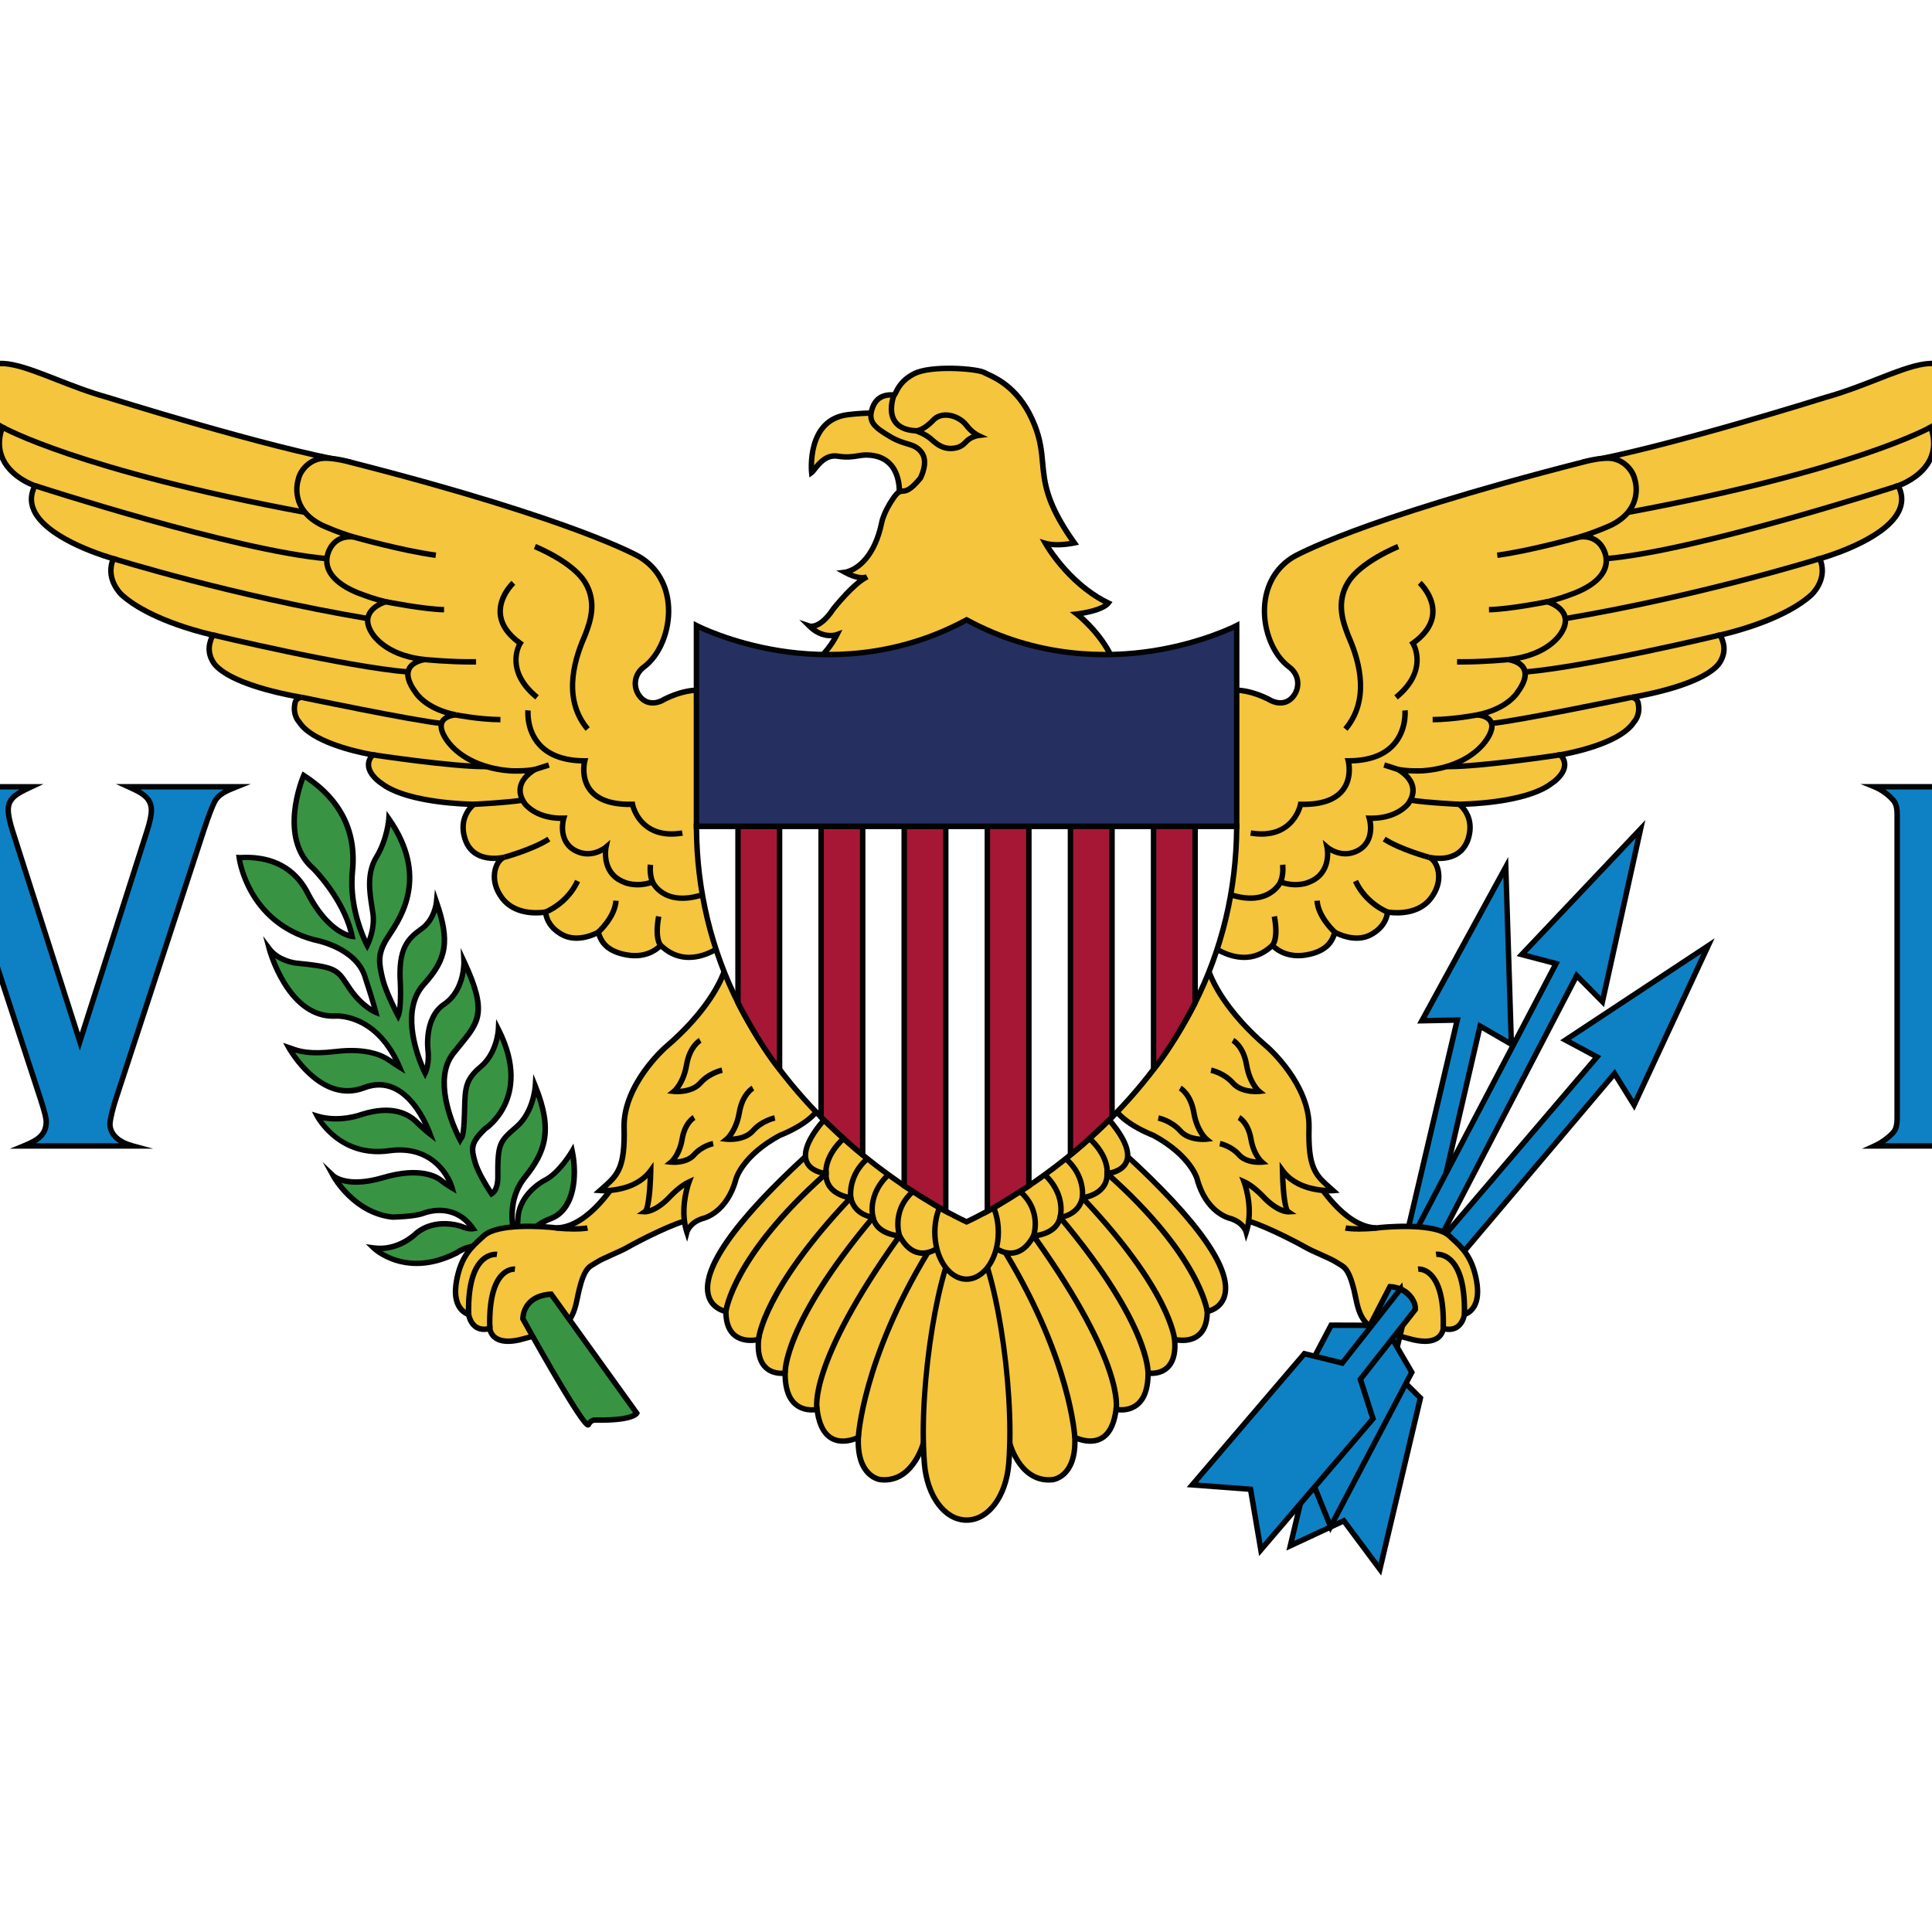 <?xml version="1.0" encoding="utf-8"?>
<!-- Generator: Adobe Illustrator 22.1.0, SVG Export Plug-In . SVG Version: 6.00 Build 0)  -->
<svg version="1.1" id="Layer_1" xmlns="http://www.w3.org/2000/svg" xmlns:xlink="http://www.w3.org/1999/xlink" x="0px" y="0px"
	 viewBox="0 0 60 60" style="enable-background:new 0 0 60 60;" xml:space="preserve">
<style type="text/css">
	.st0{clip-path:url(#SVGID_2_);fill:#FFFFFF;}
	.st1{clip-path:url(#SVGID_2_);fill:#389443;}
	.st2{clip-path:url(#SVGID_2_);fill:#020304;}
	.st3{clip-path:url(#SVGID_2_);fill:#F4C53D;}
	.st4{clip-path:url(#SVGID_2_);fill:#0E81C5;}
	.st5{clip-path:url(#SVGID_2_);fill:#A61735;}
	.st6{clip-path:url(#SVGID_2_);fill:#253061;}
</style>
<g id="XMLID_1_">
	<g>
		<defs>
			<path id="SVGID_1_" d="M59,60H1C0.448,60,0,59.553,0,59V1c0-0.552,0.448-1,1-1H59
				c0.553,0,1,0.448,1,1V59C60,59.553,59.553,60,59,60L59,60z"/>
		</defs>
		<clipPath id="SVGID_2_">
			<use xlink:href="#SVGID_1_"  style="overflow:visible;"/>
		</clipPath>
		<polygon class="st0" points="-6.127,-0 66.127,-0 66.127,60 -6.127,60 -6.127,-0 		
			"/>
		<path class="st1" d="M16.413,38.528c0,0-0.059-0.396,0.694-0.686
			c0.753-0.29,0.811-1.373,0.66-2.095c0,0-0.393,0.686-0.869,0.915
			c0,0-0.777,0.405-0.813,1.179c0,0-0.006,0.283-0.065,0.503
			c-0.032,0.12-0.376-0.969,0.276-1.778c0.673-0.836,0.861-1.514,0.326-2.834
			c0,0-0.05,0.801-0.577,1.259c-0.526,0.457-0.593,0.493-0.585,1.584
			c0,0,0.008,0.379-0.192,0.502c0,0-0.41-0.599-0.518-0.995
			c-0.109-0.396-0.159-0.562,0.309-1.021c0,0,1.5-0.97,0.418-3.09
			c0,0-0.033,0.73-0.552,1.162c-0.518,0.431-0.476,0.722-0.502,1.47
			c-0.025,0.748-0.075,0.695-0.134,0.801c0,0-0.953-1.751-0.217-2.685
			c0.735-0.933,1.145-1.127,0.334-2.861c0,0,0.036,0.889-0.613,1.33
			c-0.649,0.44-0.499,1.47-0.499,1.47s0.042,0.388-0.092,0.669
			c0,0-0.918-1.791-0.042-2.755c0.744-0.818,0.794-1.391,0.393-2.553
			c0,0-0.05,0.537-0.46,0.828c-0.41,0.291-0.736,0.581-0.661,1.699
			c0,0,0.034,0.784-0.067,1.004c0,0-0.384-0.713-0.493-1.179
			c-0.108-0.467-0.15-0.74,0.134-1.206c0.284-0.467,1.413-1.805,0.067-3.732
			c0,0-0.042,0.625-0.384,1.188c-0.343,0.563-0.184,1.232-0.109,1.743
			c0.075,0.511-0.175,1.003-0.175,1.003s-0.585-1.074-0.46-2.306
			c0.125-1.232-0.376-2.245-1.513-2.975c0,0-0.828,1.919,0.301,2.896
			c0,0,0.961,0.951,1.204,2.104c0,0-0.727-0.071-1.388-1.356
			c-0.66-1.285-2.031-1.082-2.123-1.091c0,0,0.226,1.989,2.332,2.553
			c0,0,1.346,0.229,1.597,1.215c0,0,0.226,0.678,0.318,1.039
			c0,0-0.426-0.167-0.819-0.748c-0.393-0.581-0.343-0.651-1.672-0.784
			c0,0-0.535-0.061-0.819-0.44c0,0,0.56,2.104,1.998,2.086
			c0,0,1.312-0.141,2.048,1.585c0,0-0.142-0.088-0.334-0.221
			c-0.192-0.132-0.677-0.378-1.638-0.264c-0.961,0.114-1.229-0.044-1.471-0.123
			c0,0,0.97,1.777,2.34,1.25c1.371-0.528,2.033,1.397,2.048,1.435
			c0,0-0.184-0.141-0.426-0.379c-0.242-0.237-0.746-0.53-1.697-0.228
			c0,0-0.686,0.264-1.379,0.053c0,0,0.668,1.294,2.231,1.074
			c1.563-0.221,1.956,1.153,1.956,1.153s-0.209-0.124-0.351-0.238
			c-0.142-0.114-0.669-0.414-1.797-0.079c-1.128,0.335-1.538-0.053-1.538-0.053
			s0.626,1.145,1.83,1.276c0,0,0.669-0.009,0.953-0.114
			c0.284-0.105,1.036-0.273,1.555,0.476c0,0-0.142,0.026-0.359-0.071
			c0,0-0.802-0.29-1.413,0.221c0,0-0.543,0.555-1.312,0.448
			c0,0,0.995,0.969,2.575,0.15c0,0,0.535-0.388,0.928-0.088
			C15.502,39.118,16.413,38.528,16.413,38.528L16.413,38.528z"/>
		<path class="st2" d="M11.876,38.854c0.358,0.225,1.155,0.551,2.261-0.021
			c0.064-0.045,0.603-0.403,1.023-0.083c0.27,0.206,0.9-0.105,1.168-0.27
			c0.01-0.135,0.104-0.471,0.748-0.719c0.594-0.23,0.746-1.047,0.644-1.785
			c-0.156,0.228-0.447,0.599-0.786,0.762c-0.005,0.002-0.732,0.392-0.765,1.105
			c0,0.01-0.007,0.294-0.067,0.52c-0.013,0.048-0.049,0.068-0.078,0.072
			c-0.024,0.003-0.069-0.001-0.102-0.061c-0.1-0.178-0.28-1.133,0.308-1.863
			c0.581-0.722,0.814-1.322,0.425-2.453c-0.067,0.286-0.218,0.703-0.554,0.994
			l-0.032,0.028c-0.481,0.418-0.532,0.462-0.524,1.492
			c0.001,0.042,0.003,0.43-0.233,0.574l-0.069,0.043l-0.046-0.067
			c-0.017-0.024-0.419-0.615-0.53-1.021l-0.003-0.008
			c-0.118-0.432-0.147-0.625,0.334-1.096l0.014-0.011
			c0.056-0.037,1.308-0.881,0.506-2.73c-0.06,0.265-0.202,0.658-0.539,0.939
			c-0.442,0.368-0.449,0.616-0.465,1.217c-0.002,0.061-0.003,0.123-0.006,0.19
			c-0.021,0.631-0.059,0.714-0.124,0.807c-0.007,0.01-0.014,0.02-0.021,0.032
			l-0.075,0.136l-0.074-0.136c-0.01-0.018-0.245-0.453-0.392-1.012
			c-0.198-0.752-0.135-1.363,0.183-1.767c0.075-0.095,0.146-0.182,0.213-0.264
			c0.537-0.656,0.782-0.955,0.247-2.206c-0.051,0.315-0.2,0.774-0.624,1.062
			c-0.598,0.405-0.463,1.377-0.462,1.387c0.002,0.02,0.043,0.418-0.1,0.718
			l-0.074,0.156l-0.079-0.153c-0.01-0.019-0.236-0.465-0.357-1.037
			c-0.163-0.772-0.049-1.399,0.328-1.814c0.639-0.703,0.761-1.207,0.467-2.183
			c-0.066,0.186-0.191,0.42-0.422,0.584c-0.423,0.3-0.695,0.575-0.625,1.624
			c0.003,0.084,0.031,0.813-0.074,1.044l-0.071,0.156l-0.081-0.151
			c-0.016-0.029-0.391-0.728-0.501-1.2c-0.111-0.477-0.159-0.771,0.143-1.27
			c0.025-0.041,0.057-0.088,0.092-0.143c0.368-0.557,1.117-1.695,0.102-3.31
			c-0.043,0.239-0.142,0.628-0.366,0.997c-0.29,0.476-0.201,1.029-0.124,1.516
			c0.009,0.058,0.019,0.115,0.026,0.17c0.079,0.531-0.173,1.033-0.184,1.054
			l-0.073,0.144l-0.077-0.142c-0.024-0.045-0.596-1.111-0.47-2.355
			c0.12-1.181-0.347-2.135-1.387-2.838c-0.062,0.167-0.183,0.537-0.23,0.966
			c-0.083,0.768,0.101,1.352,0.545,1.737c0.044,0.043,0.986,0.986,1.231,2.151
			l0.024,0.113l-0.115-0.011c-0.031-0.003-0.781-0.09-1.455-1.401
			c-0.259-0.504-0.807-1.093-1.948-1.049c0.077,0.39,0.485,1.914,2.25,2.388
			c0.099,0.017,1.401,0.267,1.66,1.274c0.019,0.055,0.229,0.69,0.318,1.042
			l0.041,0.16l-0.154-0.061c-0.019-0.007-0.456-0.184-0.858-0.78
			c-0.029-0.042-0.055-0.082-0.08-0.119c-0.299-0.451-0.337-0.509-1.53-0.627
			c-0.019-0.002-0.338-0.042-0.624-0.235c0.074,0.195,0.188,0.458,0.348,0.719
			c0.406,0.664,0.895,1,1.459,0.992c0.044-0.004,0.372-0.025,0.786,0.152
			c0.397,0.171,0.953,0.566,1.344,1.484l0.105,0.246l-0.228-0.141
			c-0.001-0.001-0.146-0.091-0.338-0.223c-0.203-0.14-0.678-0.357-1.58-0.25
			c-0.708,0.085-1.051,0.023-1.281-0.049c0.109,0.161,0.286,0.395,0.517,0.604
			c0.522,0.477,1.058,0.613,1.593,0.407c0.347-0.133,0.681-0.129,0.994,0.013
			c0.694,0.314,1.064,1.201,1.162,1.465L13.433,35.188l0.107,0.281l-0.238-0.183
			c-0.008-0.006-0.191-0.146-0.434-0.386c-0.253-0.248-0.738-0.485-1.611-0.208
			c-0.022,0.009-0.587,0.222-1.221,0.103c0.238,0.334,0.879,1.021,2.036,0.858
			c1.294-0.183,1.906,0.714,2.049,1.214l0.059,0.204l-0.184-0.107
			c-0.009-0.006-0.216-0.128-0.361-0.245c-0.087-0.07-0.579-0.402-1.72-0.063
			c-0.641,0.189-1.062,0.153-1.314,0.079c0.257,0.334,0.794,0.889,1.586,0.978
			c0.062-0.001,0.665-0.015,0.919-0.109c0.243-0.09,1.081-0.32,1.654,0.507
			l0.075,0.108l-0.129,0.023c-0.017,0.003-0.173,0.028-0.406-0.075
			c-0.047-0.016-0.776-0.252-1.324,0.204
			C12.932,38.416,12.504,38.825,11.876,38.854L11.876,38.854z M12.937,39.319
			c-0.261,0-0.483-0.044-0.661-0.1c-0.46-0.144-0.718-0.391-0.728-0.401
			l-0.186-0.181l0.256,0.035c0.718,0.099,1.235-0.419,1.24-0.424l0.006-0.006
			c0.64-0.536,1.462-0.247,1.496-0.234l0.006,0.002
			c0.051,0.022,0.097,0.038,0.138,0.048c-0.494-0.548-1.14-0.369-1.338-0.296
			c-0.295,0.11-0.954,0.12-0.981,0.12h-0.005h-0.005
			c-1.233-0.136-1.869-1.272-1.895-1.32l-0.26-0.474l0.393,0.371
			c0.003,0.003,0.399,0.346,1.456,0.033c1.191-0.354,1.736-0.018,1.875,0.094
			c0.035,0.029,0.075,0.058,0.115,0.086c-0.189-0.367-0.679-1.003-1.761-0.851
			c-1.603,0.227-2.312-1.105-2.319-1.119l-0.093-0.179l0.193,0.059
			c0.658,0.2,1.317-0.049,1.324-0.051c0.959-0.305,1.501-0.034,1.787,0.247
			c0.051,0.05,0.099,0.096,0.143,0.136c-0.169-0.343-0.479-0.839-0.931-1.044
			c-0.27-0.122-0.56-0.125-0.862-0.008c-0.186,0.071-0.366,0.103-0.537,0.103
			c-1.135,0.001-1.9-1.375-1.909-1.392l-0.103-0.188L8.992,32.453
			c0.029,0.01,0.059,0.021,0.091,0.031c0.218,0.079,0.516,0.187,1.344,0.089
			c0.957-0.114,1.474,0.125,1.697,0.278c0.028,0.019,0.056,0.038,0.082,0.055
			c-0.71-1.362-1.786-1.271-1.835-1.265h-0.008c-0.006,0-0.012,0-0.019,0
			c-0.612,0-1.163-0.372-1.593-1.077c-0.322-0.528-0.463-1.05-0.469-1.072
			l-0.112-0.423l0.263,0.35c0.258,0.344,0.756,0.406,0.761,0.407
			c1.225,0.122,1.315,0.192,1.654,0.703c0.024,0.037,0.05,0.076,0.079,0.118
			c0.224,0.331,0.46,0.523,0.614,0.624c-0.104-0.361-0.261-0.835-0.263-0.84
			l-0.002-0.006c-0.234-0.92-1.515-1.15-1.528-1.152l-0.008-0.002
			c-2.137-0.572-2.392-2.605-2.395-2.625L7.332,26.541l0.104,0.01
			c0.007,0,0.022-0.001,0.043-0.002c1.258-0.064,1.862,0.584,2.147,1.139
			c0.472,0.918,0.971,1.195,1.197,1.276c-0.277-1.055-1.139-1.916-1.148-1.925
			c-1.158-1.002-0.354-2.91-0.319-2.99l0.04-0.092L9.48,24.012
			c1.16,0.746,1.682,1.773,1.551,3.056c-0.093,0.912,0.217,1.744,0.37,2.088
			c0.063-0.18,0.142-0.48,0.097-0.782c-0.008-0.055-0.017-0.111-0.026-0.168
			c-0.078-0.491-0.176-1.102,0.147-1.631c0.327-0.538,0.372-1.143,0.372-1.15
			l0.017-0.241l0.138,0.198c1.263,1.809,0.395,3.126,0.024,3.688
			c-0.034,0.052-0.064,0.098-0.088,0.137c-0.27,0.442-0.228,0.696-0.124,1.143
			c0.069,0.297,0.257,0.705,0.378,0.949c0.026-0.244,0.021-0.596,0.014-0.75
			c-0.076-1.13,0.255-1.459,0.696-1.772c0.373-0.265,0.424-0.761,0.424-0.766
			l0.037-0.392l0.129,0.372c0.424,1.229,0.332,1.821-0.411,2.638
			c-0.661,0.728-0.236,1.98-0.034,2.463c0.043-0.213,0.021-0.422,0.021-0.425
			c-0.006-0.041-0.15-1.084,0.536-1.549c0.603-0.409,0.576-1.248,0.576-1.256
			l-0.017-0.422l0.179,0.383c0.751,1.607,0.474,1.946-0.133,2.688
			c-0.066,0.081-0.137,0.168-0.212,0.262c-0.571,0.724-0.055,2.002,0.15,2.439
			c0.019-0.087,0.037-0.253,0.049-0.611c0.002-0.066,0.004-0.13,0.005-0.189
			c0.017-0.616,0.025-0.926,0.527-1.343c0.482-0.401,0.521-1.094,0.521-1.101
			l0.016-0.319l0.145,0.284c0.574,1.127,0.425,1.936,0.198,2.415
			c-0.231,0.489-0.58,0.741-0.638,0.78c-0.423,0.415-0.387,0.544-0.283,0.924
			l0.002,0.008c0.08,0.293,0.338,0.712,0.452,0.887
			c0.078-0.108,0.093-0.294,0.092-0.369c-0.008-1.073,0.05-1.16,0.583-1.623
			l0.032-0.027c0.494-0.43,0.547-1.192,0.548-1.2l0.023-0.373l0.141,0.347
			c0.566,1.397,0.318,2.104-0.339,2.92c-0.358,0.444-0.4,0.984-0.368,1.331
			c0.005-0.066,0.006-0.11,0.006-0.111c0.038-0.816,0.825-1.234,0.859-1.252
			c0.449-0.216,0.831-0.876,0.835-0.882l0.111-0.194l0.046,0.219
			c0.088,0.424,0.091,0.878,0.008,1.245c-0.108,0.479-0.357,0.807-0.721,0.946
			c-0.669,0.259-0.641,0.594-0.64,0.597l0.006,0.053l-0.044,0.029
			c-0.01,0.007-0.238,0.153-0.52,0.266c-0.397,0.157-0.694,0.165-0.882,0.021
			c-0.338-0.258-0.821,0.086-0.826,0.089l-0.011,0.007
			C13.732,39.235,13.298,39.319,12.937,39.319L12.937,39.319z"/>
		<path class="st3" d="M25.206,14.673c0,0-0.184-1.638,1.126-1.796
			c1.365-0.164,2.04,0.124,2.04,0.124l0.613,1.203l-0.212,0.81l-0.847,0.387
			c0,0,0.144-1.244-0.996-1.27c-0.289-0.006-0.459,0.108-0.916,0.036
			C25.555,14.094,25.309,14.599,25.206,14.673L25.206,14.673z"/>
		<path class="st2" d="M26.906,14.046c0.009,0,0.017,0,0.026,0
			c0.343,0.008,0.612,0.121,0.799,0.336c0.249,0.286,0.286,0.675,0.286,0.884
			l0.684-0.313l0.193-0.739l-0.583-1.145c-0.138-0.049-0.796-0.248-1.968-0.107
			c-0.504,0.061-0.834,0.36-0.981,0.891c-0.062,0.224-0.077,0.444-0.079,0.599
			c0.146-0.178,0.386-0.426,0.745-0.369c0.271,0.043,0.435,0.017,0.592-0.008
			C26.709,14.06,26.801,14.046,26.906,14.046L26.906,14.046z M27.824,15.541
			l0.017-0.15c0-0.005,0.06-0.556-0.239-0.898
			c-0.154-0.177-0.381-0.27-0.674-0.277c-0.101-0.002-0.189,0.012-0.282,0.027
			c-0.163,0.026-0.347,0.055-0.645,0.008c-0.307-0.048-0.505,0.204-0.636,0.371
			c-0.044,0.057-0.076,0.097-0.109,0.121l-0.118,0.086l-0.016-0.145
			c-0.002-0.017-0.177-1.724,1.2-1.89c1.372-0.165,2.055,0.118,2.083,0.13
			l0.028,0.012l0.642,1.26l-0.23,0.88L27.824,15.541L27.824,15.541z"/>
		<path class="st3" d="M34.417,18.728c-0.194,0.253-0.975,0.34-0.975,0.34
			s0.802,0.616,1.147,1.497c0.346,0.88-9.3,0.006-9.3,0.006
			s0.418-0.299,0.702-0.863c0,0-0.426,0.158-0.853-0.264c0,0,0.317,0.105,0.735-0.528
			c0,0,0.619-0.792,1.053-1.003c0,0-0.201,0.123-0.685-0.141
			c0,0,0.836-0.106,1.137-1.532c0,0,0.05-0.317,0.368-0.775
			c0.317-0.457,0.25,0.088,0.835-0.616c0,0,0.268-0.498,0.034-0.804
			c-0.234-0.305-0.485-0.194-0.975-0.487c-0.491-0.293-0.708-0.457-0.54-0.909
			c0.167-0.452,0.601-0.382,0.663-0.382c0.061,0,0.095-0.393,0.629-0.663
			c0.535-0.27,1.956-0.152,2.168-0.035c0.211,0.117,1.069,0.37,1.571,1.637
			c0.502,1.267-0.134,1.743,1.231,3.656c0,0-0.546,0.117-0.897,0.012
			C32.467,16.874,33.175,18.13,34.417,18.728L34.417,18.728z"/>
		<path class="st2" d="M25.5,20.504c0.595,0.051,2.407,0.202,4.243,0.293
			c4.033,0.202,4.674-0.053,4.764-0.171c0.007-0.01,0.009-0.016,0.003-0.03
			c-0.332-0.847-1.112-1.454-1.12-1.46l-0.167-0.128l0.209-0.023
			c0.179-0.02,0.624-0.098,0.835-0.236c-1.182-0.621-1.846-1.782-1.874-1.833
			l-0.105-0.184l0.202,0.061c0.228,0.068,0.55,0.036,0.727,0.009
			c-0.81-1.167-0.867-1.801-0.923-2.415c-0.033-0.36-0.063-0.701-0.241-1.15
			c-0.428-1.082-1.126-1.404-1.424-1.541c-0.045-0.021-0.081-0.037-0.109-0.053
			c-0.188-0.104-1.576-0.221-2.088,0.037c-0.359,0.181-0.474,0.417-0.535,0.543
			c-0.034,0.069-0.063,0.129-0.133,0.129c-0.006,0-0.016-0.001-0.029-0.001
			c-0.105-0.007-0.424-0.027-0.555,0.327c-0.141,0.381,0.008,0.51,0.504,0.807
			c0.207,0.124,0.368,0.172,0.509,0.214c0.184,0.055,0.342,0.102,0.49,0.295
			c0.265,0.345-0.014,0.874-0.026,0.896l-0.01,0.014
			c-0.321,0.386-0.465,0.424-0.608,0.433c-0.063,0.004-0.105,0.006-0.223,0.177
			c-0.301,0.433-0.354,0.736-0.354,0.74c-0.217,1.031-0.706,1.401-0.992,1.533
			c0.262,0.104,0.389,0.063,0.411,0.054c0.003-0.001,0.006-0.003,0.009-0.004
			l0.082,0.148c-0.003,0.002-0.009,0.006-0.019,0.01
			c-0.399,0.203-0.972,0.922-1.01,0.971c-0.233,0.353-0.443,0.493-0.593,0.544
			c0.321,0.219,0.599,0.124,0.612,0.119l0.201-0.072l-0.096,0.19
			C25.886,20.107,25.653,20.361,25.5,20.504L25.5,20.504z M32.295,21.042
			c-0.651,0-1.486-0.021-2.56-0.075c-2.232-0.111-4.43-0.31-4.452-0.312
			l-0.227-0.02l0.185-0.133c0.004-0.003,0.33-0.24,0.592-0.68
			c-0.181,0.009-0.467-0.034-0.753-0.317l-0.258-0.256l0.345,0.115
			c0.001,0,0.269,0.064,0.638-0.494l0.004-0.006
			c0.021-0.027,0.426-0.543,0.817-0.853c-0.111-0.022-0.252-0.07-0.423-0.164
			l-0.231-0.126l0.261-0.033c0.032-0.004,0.781-0.123,1.065-1.465
			c0.001-0.009,0.056-0.337,0.381-0.806c0.154-0.222,0.24-0.243,0.353-0.25
			c0.083-0.005,0.186-0.011,0.481-0.365c0.029-0.059,0.221-0.465,0.038-0.705
			c-0.114-0.148-0.229-0.183-0.403-0.235c-0.144-0.043-0.322-0.096-0.548-0.231
			c-0.483-0.289-0.769-0.493-0.577-1.012c0.079-0.213,0.266-0.46,0.707-0.439
			c0.005-0.01,0.011-0.021,0.016-0.031c0.065-0.134,0.201-0.413,0.611-0.621
			c0.552-0.278,2.001-0.17,2.247-0.034c0.023,0.013,0.058,0.029,0.098,0.047
			c0.317,0.146,1.058,0.487,1.511,1.633c0.186,0.472,0.22,0.84,0.252,1.197
			c0.056,0.61,0.113,1.241,0.97,2.441l0.075,0.105l-0.127,0.027
			c-0.018,0.004-0.399,0.085-0.739,0.048c0.235,0.355,0.87,1.205,1.811,1.658
			l0.095,0.045l-0.064,0.083c-0.153,0.199-0.586,0.301-0.843,0.345
			c0.253,0.225,0.765,0.739,1.027,1.409c0.026,0.067,0.018,0.136-0.025,0.194
			C34.577,20.816,34.407,21.042,32.295,21.042L32.295,21.042z"/>
		<path class="st2" d="M28.445,13.464c-0.352-0.017-0.599-0.132-0.734-0.343
			c-0.232-0.362-0.035-0.865-0.026-0.886l0.158,0.063
			c-0.002,0.004-0.173,0.443,0.012,0.732c0.104,0.161,0.305,0.249,0.599,0.264
			L28.445,13.464L28.445,13.464z"/>
		<path class="st3" d="M30.38,13.524c0,0-0.197-0.092-0.363-0.312
			c-0.233-0.309-0.753-0.458-1.033-0.167c0,0-0.284,0.317-0.535,0.335
			c0,0,0.284,0.088,0.48,0.268c0.196,0.18,0.401,0.312,0.694,0.273
			c0.293-0.04,0.338-0.194,0.476-0.286C30.238,13.542,30.38,13.524,30.38,13.524
			L30.38,13.524z"/>
		<path class="st2" d="M28.691,13.388c0.094,0.047,0.204,0.112,0.297,0.198
			c0.191,0.175,0.371,0.285,0.624,0.251c0.177-0.024,0.243-0.09,0.32-0.167
			c0.036-0.036,0.073-0.073,0.121-0.105c0.043-0.029,0.086-0.051,0.126-0.068
			c-0.07-0.054-0.152-0.13-0.23-0.232c-0.123-0.163-0.335-0.276-0.54-0.289
			c-0.103-0.006-0.25,0.011-0.364,0.129C29.038,13.112,28.883,13.284,28.691,13.388
			L28.691,13.388z M29.52,14.013c-0.277,0-0.475-0.144-0.648-0.302
			c-0.18-0.165-0.445-0.249-0.448-0.25l-0.434-0.134l0.453-0.032
			c0.178-0.012,0.405-0.225,0.478-0.306c0.126-0.131,0.302-0.195,0.498-0.183
			c0.253,0.015,0.514,0.155,0.666,0.355c0.152,0.201,0.329,0.286,0.331,0.287
			l0.266,0.125l-0.291,0.036c-0.004,0-0.127,0.018-0.244,0.096
			c-0.034,0.023-0.064,0.053-0.095,0.084c-0.082,0.082-0.184,0.184-0.417,0.216
			C29.596,14.01,29.557,14.013,29.52,14.013L29.52,14.013z"/>
		<path class="st3" d="M37.61,29.356c0,0,1.036,0.845,1.905,0c0,0,0.352,0.423,1.054,0.299
			c0.702-0.123,0.819-0.493,0.886-0.704c0,0,0.607,0.354,1.12,0.075
			c0.513-0.28,0.513-0.703,0.513-0.703s0.892,0.176,1.349-0.428
			c0.457-0.604,0.178-1.203-0.067-1.273c0,0,0.964,0.252,1.227-0.575
			c0.223-0.704-0.279-1.068-0.279-1.068s2.031-0.01,2.864-0.646
			c0,0,0.691-0.435,0.279-0.892c0,0,1.827-0.293,2.284-1.021
			c0,0,0.201-0.2,0.134-0.552c0,0-0.011-0.2-0.212-0.212
			c0,0,2.085-0.322,2.687-1.009c0,0,0.289-0.317,0.145-0.739
			c0,0-0.03-0.112-0.081-0.186c0,0,1.898-0.4,2.834-1.246
			c0,0,0.54-0.481,0.262-1.127c0,0,3.171-0.868,2.435-2.265
			c0,0,1.482-0.481,1.015-1.819c0,0,1.226-0.622,0.691-1.608
			c-0.512-0.943-2.084,0.165-3.945,0.68c0,0-5.037,1.586-7.518,2.008
			l-7.048,10.493l-4.112,1.585L37.61,29.356L37.61,29.356z"/>
		<path class="st2" d="M37.701,29.319c0.189,0.138,1.031,0.681,1.756-0.023l0.065-0.064
			l0.059,0.071c0.014,0.016,0.333,0.383,0.974,0.27
			c0.651-0.114,0.757-0.447,0.819-0.646l0.032-0.101l0.092,0.053
			c0.006,0.003,0.573,0.326,1.036,0.073c0.459-0.25,0.469-0.613,0.469-0.628
			l0.001-0.102l0.101,0.018c0.008,0.002,0.846,0.158,1.264-0.396
			c0.3-0.396,0.232-0.741,0.188-0.871c-0.053-0.159-0.146-0.251-0.211-0.27
			l0.045-0.164c0.036,0.009,0.89,0.221,1.124-0.519
			c0.2-0.634-0.229-0.96-0.248-0.974l-0.206-0.152l0.256-0.001
			c0.019-0.001,2.013-0.017,2.813-0.628l0.006-0.004
			c0.003-0.002,0.332-0.212,0.367-0.47c0.014-0.102-0.021-0.198-0.106-0.293
			l-0.104-0.116l0.154-0.025c0.018-0.003,1.795-0.296,2.226-0.982l0.013-0.015
			c0.006-0.006,0.167-0.175,0.11-0.476l-0.002-0.011
			c-0.002-0.029-0.019-0.124-0.132-0.131l-0.008-0.169
			c0.021-0.003,2.061-0.325,2.635-0.982c0.012-0.013,0.255-0.288,0.129-0.656
			c-0.01-0.032-0.037-0.115-0.071-0.167l-0.07-0.104l0.123-0.026
			c0.019-0.004,1.886-0.406,2.794-1.226c0.021-0.019,0.491-0.451,0.241-1.03
			l-0.039-0.09l0.095-0.026c0.021-0.005,2.027-0.565,2.419-1.468
			c0.097-0.224,0.085-0.444-0.037-0.676l-0.047-0.089l0.096-0.031
			c0.007-0.002,0.672-0.225,0.938-0.762c0.138-0.279,0.146-0.598,0.024-0.948
			l-0.025-0.07l0.066-0.034c0.006-0.003,0.59-0.305,0.743-0.799
			c0.069-0.224,0.04-0.457-0.088-0.693c-0.322-0.593-1.134-0.276-2.257,0.163
			c-0.481,0.188-1.026,0.401-1.592,0.558c-0.047,0.015-5.018,1.576-7.489,2.003
			L42.196,24.907l-4.091,1.576L37.701,29.319L37.701,29.319z M38.641,29.815
			c-0.592,0-1.077-0.387-1.084-0.393l-0.037-0.03l0.432-3.031l4.134-1.593
			l7.054-10.501l0.036-0.006c2.446-0.416,7.456-1.989,7.506-2.005
			c0.56-0.155,1.101-0.366,1.577-0.553c1.159-0.453,2.075-0.811,2.469-0.086
			c0.15,0.278,0.185,0.556,0.101,0.825c-0.145,0.463-0.595,0.764-0.764,0.864
			c0.114,0.369,0.096,0.709-0.055,1.013c-0.238,0.481-0.74,0.729-0.945,0.813
			c0.105,0.247,0.105,0.495,0.001,0.736c-0.379,0.873-2.03,1.415-2.44,1.538
			c0.216,0.649-0.313,1.129-0.317,1.134c-0.824,0.743-2.344,1.142-2.765,1.241
			c0.023,0.055,0.036,0.102,0.037,0.105c0.157,0.46-0.151,0.805-0.164,0.819
			c-0.5,0.571-1.942,0.891-2.508,0.997c0.036,0.053,0.052,0.113,0.056,0.156
			c0.064,0.353-0.111,0.57-0.151,0.615c-0.408,0.636-1.766,0.944-2.203,1.028
			c0.057,0.1,0.078,0.205,0.062,0.314c-0.045,0.323-0.399,0.561-0.441,0.587
			c-0.702,0.533-2.181,0.636-2.716,0.656c0.143,0.181,0.318,0.523,0.163,1.014
			c-0.118,0.371-0.388,0.598-0.78,0.656c-0.094,0.014-0.184,0.016-0.262,0.013
			c0.033,0.052,0.062,0.112,0.083,0.178c0.052,0.155,0.135,0.566-0.214,1.027
			c-0.4,0.529-1.095,0.503-1.343,0.474c-0.03,0.154-0.141,0.459-0.545,0.68
			c-0.432,0.236-0.913,0.064-1.111-0.028c-0.083,0.228-0.267,0.552-0.921,0.667
			c-0.578,0.102-0.934-0.143-1.07-0.265C39.225,29.728,38.921,29.815,38.641,29.815
			L38.641,29.815z"/>
		<path class="st3" d="M37.56,21.627c0,0,0.66-0.496,1.839,0.088
			c0,0,0.397,0.273,0.708-0.026c0.261-0.25,0.285-0.711-0.073-0.978
			c-0.878-0.651-1.203-2.605,0.134-3.415c0,0,1.939-1.15,9.05-2.96
			c0,0,0.596-0.165,0.913-0.086c0.35,0.087,0.591,0.387,0.641,0.644
			c0,0,0.318,0.904-0.752,1.421c0,0-0.482,0.221-0.98,0.364
			c0,0,0.547-0.118,0.78,0.423c0.223,0.516-0.101,1.045-1.104,1.385
			c0,0-0.272,0.105-0.657,0.2c0,0,0.858,0.246,0.445,0.939
			c0,0-0.367,0.727-1.666,0.856c0,0,0.97,0.106,0.284,1.027
			c0,0-0.301,0.504-1.248,0.692c0,0,0.719,0.023,0.357,0.669
			c-0.362,0.646-1.214,1.009-2.053,1.068c0,0-0.454,0.023-0.772-0.047
			c0,0,0.797,0.399,0.329,1.068c0,0-0.346,0.476-1.209,0.452
			c0,0,0.224,0.747-0.41,1.03c-0.493,0.22-0.902-0.132-0.902-0.132
			s0.167,0.801-0.552,1.083c0,0-0.359,0.185-0.895,0c0,0-0.409,0.915-1.863,0.273
			C36.448,27.023,37.56,21.627,37.56,21.627L37.56,21.627z"/>
		<path class="st2" d="M37.637,21.679c-0.043,0.218-0.279,1.452-0.366,2.734
			c-0.123,1.83,0.107,2.928,0.667,3.175c1.361,0.602,1.748-0.222,1.752-0.23
			l0.031-0.071l0.074,0.025c0.49,0.169,0.824,0.006,0.828,0.004l0.007-0.003
			c0.645-0.253,0.506-0.957,0.5-0.986l-0.052-0.245l0.191,0.163
			c0.015,0.013,0.376,0.314,0.812,0.119c0.559-0.249,0.371-0.9,0.362-0.928
			l-0.033-0.113l0.117,0.003c0.804,0.022,1.125-0.399,1.139-0.417
			c0.115-0.165,0.154-0.325,0.116-0.475c-0.074-0.293-0.411-0.465-0.415-0.466
			l0.057-0.159c0.303,0.067,0.745,0.045,0.749,0.045
			c0.904-0.063,1.664-0.456,1.983-1.024c0.093-0.166,0.115-0.294,0.066-0.382
			c-0.069-0.124-0.277-0.158-0.352-0.16l-0.014-0.168
			c0.894-0.177,1.19-0.648,1.192-0.653l0.004-0.007
			c0.199-0.268,0.269-0.489,0.205-0.639c-0.093-0.212-0.427-0.252-0.43-0.253
			l0.001-0.169c0.643-0.064,1.044-0.281,1.267-0.453
			c0.24-0.185,0.331-0.356,0.332-0.358c0.103-0.173,0.128-0.323,0.077-0.452
			c-0.102-0.256-0.468-0.365-0.471-0.366l-0.307-0.089l0.31-0.075
			c0.376-0.092,0.645-0.195,0.647-0.196c0.563-0.191,0.93-0.449,1.062-0.747
			c0.074-0.167,0.072-0.344-0.006-0.525c-0.203-0.471-0.664-0.377-0.685-0.374
			l-0.041-0.165c0.485-0.139,0.964-0.357,0.969-0.359
			c0.983-0.476,0.719-1.282,0.707-1.316l-0.004-0.012
			c-0.042-0.221-0.259-0.499-0.577-0.578c-0.292-0.073-0.864,0.084-0.87,0.085
			c-3.662,0.932-5.922,1.685-7.172,2.152c-1.357,0.507-1.853,0.796-1.858,0.799
			c-0.519,0.315-0.823,0.848-0.854,1.5c-0.033,0.702,0.267,1.431,0.729,1.774
			c0.182,0.135,0.289,0.327,0.303,0.539c0.013,0.21-0.069,0.422-0.221,0.567
			c-0.283,0.272-0.651,0.146-0.811,0.039
			C38.36,21.297,37.766,21.599,37.637,21.679L37.637,21.679z M38.836,27.978
			c-0.256,0-0.575-0.062-0.968-0.235c-1.5-0.663-0.438-5.91-0.392-6.133
			l0.007-0.032l0.025-0.019c0.029-0.021,0.717-0.52,1.928,0.08l0.011,0.006
			c0.014,0.009,0.345,0.229,0.602-0.018c0.116-0.111,0.179-0.273,0.169-0.434
			c-0.011-0.163-0.094-0.309-0.234-0.414c-0.505-0.374-0.832-1.164-0.797-1.918
			c0.033-0.71,0.366-1.292,0.938-1.638c0.021-0.012,0.508-0.297,1.873-0.808
			c1.255-0.469,3.523-1.226,7.2-2.161c0.023-0.006,0.619-0.17,0.955-0.086
			c0.388,0.097,0.646,0.427,0.701,0.705c0.028,0.09,0.277,1-0.797,1.519
			c-0.016,0.007-0.27,0.124-0.6,0.241c0.169,0.064,0.337,0.193,0.441,0.435
			c0.097,0.223,0.098,0.452,0.005,0.662c-0.151,0.342-0.553,0.631-1.159,0.837
			c-0.006,0.002-0.171,0.066-0.428,0.139c0.13,0.074,0.279,0.191,0.348,0.365
			c0.071,0.18,0.043,0.38-0.085,0.595c-0.028,0.054-0.357,0.641-1.383,0.848
			c0.089,0.053,0.172,0.128,0.219,0.236c0.093,0.212,0.017,0.483-0.222,0.806
			c-0.029,0.048-0.288,0.431-0.987,0.649c0.064,0.036,0.125,0.086,0.165,0.157
			c0.081,0.143,0.059,0.328-0.065,0.549c-0.272,0.484-0.972,1.031-2.121,1.111
			c-0.015,0-0.227,0.011-0.463-0.005c0.095,0.094,0.188,0.219,0.227,0.374
			c0.051,0.201,0.003,0.408-0.144,0.616c-0.016,0.022-0.353,0.473-1.171,0.489
			c0.055,0.308,0.009,0.803-0.482,1.022c-0.352,0.157-0.66,0.053-0.837-0.043
			c0.005,0.273-0.066,0.775-0.618,0.994c-0.045,0.022-0.388,0.174-0.889,0.024
			c-0.055,0.087-0.175,0.24-0.387,0.351
			C39.282,27.918,39.091,27.978,38.836,27.978L38.836,27.978z"/>
		<path class="st2" d="M50.577,15.994l-0.031-0.167c7.02-1.305,9.35-2.622,9.372-2.635
			l0.086,0.147C59.98,13.352,57.625,14.684,50.577,15.994L50.577,15.994z"/>
		<path class="st3" d="M19.159,36.656c0,0-0.847,1.456-1.872,1.479
			c0,0-1.764-0.215-2.263,0.246c-0.348,0.321-0.702,0.587-0.847,1.408
			c-0.145,0.822,0.278,0.998,0.379,1.033c0,0,0.078,0.587,0.657,0.435
			c0,0,0.034,0.61,1.059,0.316c1.025-0.293,1.449-0.199,1.649-1.221
			c0.201-1.021,0.386-1.004,0.568-1.127c0.245-0.164,0.706-0.319,1.047-0.516
			c0.307-0.178,1.482-0.775,1.884-0.822c0.401-0.047,0.312-1.397,0.312-1.397
			h-1.037l-0.502-0.739L19.159,36.656L19.159,36.656z"/>
		<path class="st2" d="M15.293,41.148l0.005,0.105c0.001,0.005,0.012,0.138,0.142,0.228
			c0.161,0.112,0.441,0.116,0.809,0.011c0.175-0.05,0.335-0.089,0.475-0.124
			c0.678-0.167,0.959-0.236,1.115-1.031c0.184-0.936,0.367-1.041,0.543-1.144
			c0.021-0.012,0.041-0.023,0.061-0.037c0.135-0.091,0.327-0.176,0.53-0.267
			c0.179-0.079,0.364-0.162,0.522-0.253c0.27-0.155,1.48-0.781,1.916-0.832
			c0.208-0.024,0.266-0.719,0.242-1.228h-1.001l-0.473-0.697l-0.954,0.832
			c-0.041,0.068-0.244,0.398-0.556,0.733c-0.467,0.504-0.932,0.765-1.381,0.775
			H17.282l-0.006-0.001c-0.48-0.059-1.809-0.132-2.194,0.225
			c-0.027,0.025-0.054,0.05-0.081,0.074c-0.314,0.286-0.611,0.557-0.74,1.286
			c-0.123,0.701,0.185,0.89,0.323,0.938l0.049,0.018L14.64,40.812
			c0,0.002,0.033,0.224,0.191,0.328c0.092,0.061,0.213,0.073,0.36,0.034
			L15.293,41.148L15.293,41.148z M15.78,41.739c-0.181,0-0.328-0.04-0.441-0.121
			c-0.114-0.081-0.167-0.186-0.191-0.26c-0.16,0.025-0.298,0-0.413-0.077
			c-0.168-0.112-0.232-0.305-0.254-0.397c-0.193-0.085-0.523-0.346-0.389-1.109
			c0.139-0.786,0.472-1.09,0.793-1.383c0.027-0.024,0.054-0.049,0.08-0.073
			c0.512-0.473,2.189-0.285,2.324-0.27c0.964-0.027,1.787-1.422,1.795-1.435
			l0.007-0.013l1.12-0.976l0.53,0.781h1.071l0.005,0.079
			c0.016,0.239,0.071,1.434-0.387,1.487c-0.383,0.045-1.549,0.637-1.851,0.811
			c-0.165,0.096-0.355,0.18-0.538,0.261c-0.196,0.088-0.382,0.17-0.505,0.253
			c-0.023,0.016-0.047,0.029-0.071,0.043c-0.144,0.083-0.292,0.169-0.461,1.029
			c-0.177,0.901-0.555,0.994-1.241,1.164c-0.139,0.034-0.296,0.072-0.468,0.122
			C16.102,41.712,15.93,41.739,15.78,41.739L15.78,41.739z"/>
		<path class="st2" d="M49.891,17.434l-0.015-0.169c2.837-0.244,8.982-2.241,9.044-2.261
			l0.053,0.162C58.911,15.185,52.747,17.188,49.891,17.434L49.891,17.434z"/>
		<path class="st2" d="M48.65,19.29l-0.028-0.167c4.193-0.71,7.828-1.843,7.864-1.854
			l0.051,0.162C56.501,17.441,52.855,18.579,48.65,19.29L48.65,19.29z"/>
		<path class="st2" d="M47.368,20.954l-0.015-0.169c1.928-0.161,6.002-1.136,6.043-1.146
			l0.039,0.165C53.394,19.814,49.309,20.792,47.368,20.954L47.368,20.954z"/>
		<path class="st2" d="M46.329,22.551L46.312,22.382c0.864-0.086,4.302-0.802,4.336-0.809
			l0.035,0.166C50.542,21.77,47.202,22.465,46.329,22.551L46.329,22.551z"/>
		<polygon class="st4" points="46.764,26.929 46.937,32.43 46.937,32.43 45.967,31.866 
			45.967,31.866 44.35,38.847 43.683,38.367 45.256,31.68 45.256,31.68 
			44.159,31.7 44.159,31.7 46.764,26.929 		"/>
		<path class="st2" d="M43.778,38.332l0.517,0.371l1.614-6.968l0.939,0.544l-0.158-5.035
			l-2.386,4.368l1.061-0.019L43.778,38.332L43.778,38.332z M44.403,38.99
			l-0.816-0.587l1.561-6.637l-1.135,0.022l2.825-5.174l0.188,5.966l-1.004-0.582
			L44.403,38.99L44.403,38.99z"/>
		<path class="st2" d="M45.005,23.891c-0.028,0-0.057-0-0.084-0.001l0.004-0.17
			c0.989,0.02,3.497-0.359,3.523-0.363l0.025,0.168
			C48.371,23.54,46.054,23.891,45.005,23.891L45.005,23.891z"/>
		<path class="st2" d="M45.312,25.063c-0.042-0.003-1.033-0.049-1.524-0.131l0.028-0.168
			c0.48,0.08,1.494,0.128,1.505,0.129L45.312,25.063L45.312,25.063z"/>
		<path class="st2" d="M44.348,26.704c-0.036-0.01-0.889-0.242-1.406-0.574l0.092-0.143
			c0.495,0.317,1.35,0.55,1.358,0.553L44.348,26.704L44.348,26.704z"/>
		<path class="st2" d="M43.058,28.403c-0.029-0.011-0.705-0.279-1.039-1.006l0.154-0.071
			c0.305,0.663,0.939,0.916,0.945,0.918L43.058,28.403L43.058,28.403z"/>
		<path class="st2" d="M41.398,29.015c-0.022-0.02-0.545-0.493-0.58-1.038l0.17-0.011
			c0.031,0.475,0.519,0.917,0.523,0.922L41.398,29.015L41.398,29.015z"/>
		<polygon class="st4" points="53.047,29.375 50.748,34.318 50.748,34.318 50.142,33.34 
			50.142,33.34 45.288,39.075 44.763,38.486 49.598,32.824 49.598,32.824 
			48.619,32.3 48.619,32.3 53.047,29.375 		"/>
		<path class="st2" d="M44.875,38.485l0.411,0.46l4.865-5.749l0.586,0.943l2.105-4.528
			l-4.058,2.68l0.945,0.508L44.875,38.485L44.875,38.485z M45.289,39.204
			l-0.64-0.716l4.815-5.639l-1.011-0.542l4.797-3.169l-2.491,5.357l-0.628-1.012
			L45.289,39.204L45.289,39.204z"/>
		<path class="st2" d="M39.571,29.42l-0.056-0.064l-0.058-0.062
			c0.001-0.001,0.154-0.169,0.036-0.818l0.167-0.031
			C39.799,29.2,39.595,29.4,39.571,29.42L39.571,29.42z"/>
		<polygon class="st4" points="50.949,25.747 49.766,31.107 49.766,31.107 48.966,30.299 
			48.966,30.299 44.622,38.651 43.952,38.261 48.325,29.925 48.325,29.925 
			47.261,29.645 47.261,29.645 50.949,25.747 		"/>
		<path class="st2" d="M44.065,38.227l0.522,0.305l4.356-8.376l0.772,0.781l1.085-4.909
			l-3.38,3.571l1.029,0.27L44.065,38.227L44.065,38.227z M44.656,38.769
			l-0.816-0.476l4.36-8.313l-1.101-0.289l3.999-4.225l-1.284,5.812l-0.827-0.837
			L44.656,38.769L44.656,38.769z"/>
		<path class="st2" d="M39.844,27.43l-0.153-0.074c0-0.001,0.089-0.194,0.059-0.492
			l0.169-0.017C39.954,27.196,39.848,27.421,39.844,27.43L39.844,27.43z"/>
		<path class="st3" d="M22.423,29.356c0,0-1.037,0.845-1.906,0c0,0-0.351,0.422-1.053,0.299
			c-0.702-0.123-0.819-0.493-0.886-0.704c0,0-0.607,0.354-1.12,0.075
			c-0.513-0.28-0.513-0.703-0.513-0.703s-0.892,0.176-1.348-0.428
			c-0.457-0.604-0.179-1.203,0.067-1.273c0,0-0.964,0.252-1.226-0.575
			c-0.223-0.704,0.279-1.068,0.279-1.068s-2.031-0.01-2.864-0.646
			c0,0-0.691-0.435-0.279-0.892c0,0-1.828-0.293-2.285-1.021
			c0,0-0.201-0.2-0.134-0.552c0,0,0.011-0.2,0.212-0.212
			c0,0-2.084-0.322-2.686-1.009c0,0-0.29-0.317-0.145-0.739
			c0,0,0.031-0.112,0.081-0.186c0,0-1.897-0.4-2.833-1.246
			c0,0-0.541-0.481-0.262-1.127c0,0-3.171-0.868-2.436-2.265
			c0,0-1.482-0.481-1.014-1.819c0,0-1.226-0.622-0.691-1.608
			c0.512-0.943,2.084,0.165,3.946,0.68c0,0,5.037,1.586,7.518,2.008l7.048,10.493
			l4.112,1.585L22.423,29.356L22.423,29.356z"/>
		<path class="st2" d="M20.511,29.232l0.065,0.064c0.726,0.706,1.567,0.162,1.755,0.023
			l-0.404-2.835l-4.091-1.576l-0.015-0.022l-7.028-10.463
			c-2.471-0.427-7.443-1.989-7.493-2.004c-0.562-0.156-1.107-0.369-1.588-0.557
			c-1.124-0.439-1.936-0.757-2.257-0.163c-0.128,0.236-0.157,0.469-0.087,0.693
			c0.154,0.495,0.736,0.795,0.742,0.798l0.066,0.034l-0.024,0.07
			c-0.123,0.35-0.115,0.669,0.023,0.948c0.266,0.538,0.93,0.76,0.936,0.762
			l0.096,0.031l-0.047,0.089c-0.122,0.232-0.133,0.452-0.036,0.676
			c0.392,0.903,2.398,1.462,2.419,1.467l0.094,0.026L3.6,17.383
			c-0.251,0.583,0.236,1.025,0.241,1.03c0.909,0.821,2.776,1.222,2.794,1.226
			l0.123,0.026l-0.07,0.104c-0.035,0.052-0.062,0.134-0.07,0.162
			c-0.128,0.376,0.123,0.657,0.126,0.659c0.575,0.658,2.615,0.98,2.636,0.983
			l-0.008,0.169c-0.113,0.007-0.129,0.102-0.132,0.132l-0.001,0.01
			c-0.057,0.3,0.104,0.469,0.111,0.476l0.012,0.015
			c0.431,0.687,2.208,0.979,2.226,0.982l0.154,0.025l-0.104,0.116
			c-0.085,0.095-0.12,0.191-0.106,0.293c0.036,0.258,0.364,0.468,0.367,0.47
			l0.006,0.004c0.801,0.611,2.793,0.628,2.813,0.628l0.26,0.001l-0.21,0.153
			c-0.018,0.013-0.448,0.339-0.248,0.973c0.098,0.31,0.314,0.491,0.643,0.54
			c0.253,0.038,0.479-0.02,0.48-0.021L15.688,26.703
			c-0.065,0.019-0.158,0.111-0.211,0.27c-0.044,0.129-0.111,0.474,0.188,0.871
			c0.42,0.555,1.256,0.398,1.265,0.396l0.101-0.02v0.104
			c0,0.015,0.01,0.378,0.469,0.628c0.465,0.254,1.031-0.07,1.036-0.073
			l0.092-0.054l0.032,0.102c0.063,0.199,0.168,0.532,0.82,0.646
			c0.642,0.113,0.96-0.254,0.973-0.27L20.511,29.232L20.511,29.232z M21.393,29.815
			c-0.28,0-0.584-0.086-0.873-0.341c-0.136,0.122-0.492,0.367-1.07,0.265
			c-0.655-0.115-0.838-0.44-0.921-0.667c-0.198,0.092-0.68,0.264-1.111,0.029
			c-0.404-0.221-0.515-0.526-0.545-0.681c-0.249,0.029-0.942,0.056-1.343-0.474
			c-0.349-0.461-0.266-0.872-0.214-1.027c0.022-0.066,0.051-0.127,0.085-0.18
			c-0.331,0.012-0.854-0.071-1.043-0.667c-0.155-0.49,0.02-0.833,0.163-1.014
			c-0.535-0.02-2.014-0.123-2.716-0.656c-0.042-0.027-0.397-0.264-0.441-0.587
			c-0.015-0.109,0.006-0.215,0.063-0.314c-0.438-0.084-1.795-0.392-2.204-1.028
			c-0.04-0.044-0.216-0.262-0.151-0.615c0.003-0.043,0.02-0.103,0.055-0.156
			c-0.565-0.106-2.008-0.425-2.509-0.998c-0.012-0.013-0.321-0.358-0.161-0.823
			c0,0,0.012-0.045,0.035-0.1c-0.421-0.099-1.94-0.498-2.765-1.241
			c-0.005-0.004-0.533-0.485-0.317-1.134c-0.411-0.123-2.062-0.666-2.44-1.538
			c-0.105-0.242-0.104-0.489,0.001-0.736c-0.206-0.084-0.707-0.332-0.946-0.813
			c-0.15-0.303-0.169-0.644-0.055-1.013c-0.169-0.1-0.619-0.4-0.764-0.864
			c-0.084-0.269-0.05-0.547,0.101-0.825c0.394-0.725,1.31-0.367,2.469,0.086
			c0.477,0.187,1.018,0.398,1.574,0.552c0.053,0.017,5.063,1.59,7.509,2.006
			l0.036,0.006l7.053,10.501l4.134,1.593l0.432,3.031l-0.037,0.031
			C22.47,29.428,21.985,29.815,21.393,29.815L21.393,29.815z"/>
		<path class="st2" d="M41.849,22.697l-0.13-0.109c0.568-0.673,0.6-1.602,0.096-2.76
			c-0.015-0.035-0.026-0.061-0.032-0.077l-0.015-0.039
			c-0.141-0.377-0.376-1.009,0.022-1.667c0.4-0.662,1.553-1.13,1.602-1.15
			l0.063,0.158c-0.012,0.004-1.148,0.467-1.519,1.08
			c-0.355,0.587-0.138,1.171-0.008,1.52l0.015,0.04
			c0.006,0.014,0.016,0.037,0.029,0.068C42.337,20.6,42.612,21.792,41.849,22.697
			L41.849,22.697z"/>
		<path class="st3" d="M22.473,21.627c0,0-0.661-0.496-1.839,0.088
			c0,0-0.396,0.273-0.708-0.026c-0.261-0.25-0.285-0.711,0.073-0.978
			c0.878-0.651,1.204-2.605-0.134-3.415c0,0-1.939-1.15-9.05-2.96
			c0,0-0.596-0.165-0.913-0.086c-0.35,0.087-0.591,0.387-0.64,0.644
			c0,0-0.318,0.904,0.751,1.421c0,0,0.483,0.221,0.98,0.364
			c0,0-0.546-0.118-0.78,0.423c-0.223,0.516,0.1,1.045,1.103,1.385
			c0,0,0.271,0.105,0.658,0.2c0,0-0.858,0.247-0.446,0.939
			c0,0,0.368,0.727,1.666,0.856c0,0-0.969,0.106-0.284,1.027
			c0,0,0.301,0.504,1.249,0.692c0,0-0.719,0.023-0.357,0.669
			c0.362,0.646,1.215,1.009,2.053,1.068c0,0,0.454,0.023,0.772-0.047
			c0,0-0.797,0.399-0.329,1.068c0,0,0.345,0.475,1.209,0.452
			c0,0-0.224,0.747,0.41,1.03c0.493,0.22,0.903-0.132,0.903-0.132
			s-0.167,0.801,0.552,1.083c0,0,0.359,0.185,0.894,0c0,0,0.41,0.915,1.864,0.273
			C23.585,27.023,22.473,21.627,22.473,21.627L22.473,21.627z"/>
		<path class="st2" d="M20.312,27.288l0.032,0.071c0.016,0.034,0.399,0.828,1.752,0.23
			c0.559-0.247,0.789-1.346,0.667-3.177c-0.086-1.283-0.323-2.515-0.366-2.733
			c-0.129-0.08-0.724-0.381-1.72,0.11c-0.16,0.107-0.527,0.233-0.81-0.039
			c-0.151-0.145-0.234-0.357-0.221-0.567c0.014-0.213,0.121-0.405,0.303-0.539
			c0.462-0.343,0.761-1.072,0.728-1.774c-0.03-0.652-0.335-1.185-0.855-1.5
			c-0.004-0.002-0.5-0.292-1.856-0.799c-1.251-0.467-3.51-1.22-7.171-2.151
			c-0.007-0.002-0.58-0.159-0.872-0.085c-0.318,0.079-0.535,0.356-0.577,0.578
			l-0.003,0.012c-0.012,0.034-0.277,0.84,0.709,1.316
			c0.003,0.001,0.481,0.22,0.967,0.359l-0.041,0.165
			c-0.02-0.004-0.482-0.095-0.684,0.373c-0.079,0.181-0.081,0.358-0.006,0.525
			c0.132,0.297,0.498,0.555,1.058,0.745c0.006,0.002,0.275,0.106,0.65,0.198
			l0.311,0.076l-0.308,0.088c-0.003,0.001-0.37,0.11-0.471,0.367
			c-0.051,0.128-0.025,0.279,0.075,0.447l0.003,0.005
			c0.001,0.002,0.091,0.173,0.331,0.358c0.223,0.171,0.623,0.388,1.267,0.452
			l0.001,0.169c-0.003,0-0.337,0.04-0.429,0.252
			c-0.065,0.15,0.005,0.372,0.204,0.639l0.005,0.007
			c0.002,0.004,0.298,0.476,1.191,0.652l-0.014,0.168
			c-0.074,0.003-0.282,0.037-0.351,0.16c-0.049,0.088-0.027,0.217,0.066,0.382
			c0.319,0.569,1.079,0.961,1.985,1.025c0.003,0,0.445,0.022,0.748-0.045
			l0.056,0.159c-0.003,0.001-0.342,0.176-0.415,0.467
			c-0.038,0.15,0.002,0.31,0.118,0.476c0.012,0.016,0.333,0.438,1.137,0.415
			l0.117-0.003l-0.034,0.112c-0.008,0.027-0.194,0.68,0.363,0.928
			c0.436,0.195,0.798-0.106,0.813-0.119l0.189-0.161l-0.051,0.243
			c-0.006,0.029-0.142,0.734,0.499,0.986l0.008,0.004
			c0.003,0.001,0.337,0.165,0.828-0.005L20.312,27.288L20.312,27.288z
			 M21.197,27.978c-0.254,0-0.446-0.061-0.583-0.132
			c-0.212-0.111-0.332-0.264-0.387-0.351c-0.501,0.15-0.844-0.003-0.889-0.024
			c-0.551-0.218-0.623-0.72-0.617-0.993c-0.177,0.095-0.486,0.199-0.837,0.042
			c-0.491-0.219-0.537-0.714-0.482-1.022c-0.819-0.016-1.156-0.467-1.171-0.487
			c-0.147-0.209-0.195-0.417-0.144-0.617c0.039-0.155,0.132-0.28,0.227-0.374
			c-0.237,0.016-0.449,0.006-0.462,0.005c-1.151-0.081-1.851-0.627-2.123-1.111
			c-0.124-0.221-0.146-0.406-0.065-0.549c0.039-0.071,0.1-0.121,0.165-0.157
			c-0.7-0.218-0.958-0.601-0.988-0.649c-0.239-0.323-0.314-0.594-0.221-0.806
			c0.047-0.108,0.13-0.184,0.219-0.236c-1.026-0.207-1.355-0.794-1.383-0.848
			c-0.128-0.215-0.156-0.415-0.085-0.595c0.069-0.173,0.218-0.291,0.348-0.365
			c-0.256-0.073-0.422-0.137-0.431-0.141c-0.603-0.204-1.003-0.494-1.156-0.835
			c-0.093-0.21-0.091-0.439,0.005-0.662c0.105-0.242,0.273-0.371,0.441-0.435
			c-0.33-0.118-0.585-0.234-0.6-0.24C8.903,15.873,9.152,14.964,9.18,14.874
			c0.056-0.278,0.313-0.609,0.702-0.705c0.335-0.084,0.932,0.079,0.957,0.086
			c3.675,0.935,5.943,1.691,7.198,2.161c1.365,0.511,1.852,0.796,1.872,0.808
			c0.572,0.346,0.905,0.928,0.938,1.638c0.036,0.755-0.292,1.544-0.797,1.918
			c-0.141,0.105-0.224,0.251-0.234,0.414c-0.01,0.161,0.053,0.323,0.168,0.434
			c0.257,0.247,0.588,0.027,0.602,0.018l0.01-0.006
			c1.211-0.6,1.899-0.101,1.928-0.08l0.025,0.019l0.007,0.032
			c0.046,0.223,1.108,5.471-0.392,6.133C21.773,27.917,21.453,27.978,21.197,27.978
			L21.197,27.978z"/>
		<path class="st2" d="M43.371,23.971c-0.004-0.002-0.05-0.02-0.409-0.132l0.051-0.162
			c0.434,0.135,0.435,0.137,0.454,0.157l-0.123,0.117l0.062-0.059L43.371,23.971
			L43.371,23.971z"/>
		<path class="st2" d="M44.493,22.434l-0.002-0.17c0.669-0.006,1.359-0.144,1.366-0.145
			l0.033,0.167C45.884,22.287,45.178,22.428,44.493,22.434L44.493,22.434z"/>
		<path class="st2" d="M45.401,20.64c-0.051,0-0.102-0-0.152-0.001l0.002-0.17
			c0.757,0.012,1.57-0.069,1.578-0.07l0.018,0.169
			C46.839,20.568,46.12,20.64,45.401,20.64L45.401,20.64z"/>
		<path class="st2" d="M46.243,19.019l-0.003-0.17c0.62-0.011,1.79-0.242,1.802-0.245
			l0.033,0.167C48.026,18.78,46.879,19.007,46.243,19.019L46.243,19.019z"/>
		<path class="st2" d="M46.51,17.328l-0.023-0.168c1.066-0.145,2.515-0.557,2.529-0.561
			L49.062,16.762C49.048,16.766,47.587,17.181,46.51,17.328L46.51,17.328z"/>
		<path class="st2" d="M43.409,21.723l-0.107-0.132c0.413-0.338,0.623-0.707,0.623-1.095
			c0-0.284-0.116-0.47-0.117-0.472l-0.043-0.068l0.064-0.047
			c0.367-0.263,0.564-0.555,0.584-0.869c0.031-0.487-0.376-0.874-0.38-0.878
			l0.115-0.125c0.02,0.018,0.47,0.444,0.435,1.012
			c-0.022,0.349-0.223,0.669-0.596,0.954
			C44.092,20.232,44.323,20.975,43.409,21.723L43.409,21.723z"/>
		<path class="st3" d="M22.56,29.948c0,0-0.213,1.146-1.906,2.587
			c0,0-1.306,1.152-1.272,2.478c0.034,1.351-0.234,1.502-0.746,1.96
			c0,0,1.059,0.082,1.571-0.622c0,0-0.022,1.174-0.178,1.279
			c0,0,0.332,0.021,0.814-0.505c0,0,0.289-0.305,0.557-0.423
			c0,0-0.312,0.811-0.067,1.561c0,0,0.078-0.294,0.49-0.423
			c0,0,0.746-0.152,1.037-1.232c0,0,0.189-0.716,1.359-1.35
			c0,0,1.326-0.5,1.293-1.153C25.478,33.452,22.56,29.948,22.56,29.948
			L22.56,29.948z"/>
		<path class="st2" d="M21.551,36.544l-0.073,0.191c-0.002,0.007-0.246,0.654-0.116,1.308
			c0.081-0.1,0.215-0.212,0.435-0.281l0.008-0.002
			c0.028-0.006,0.7-0.16,0.972-1.171c0.008-0.03,0.212-0.759,1.401-1.402
			l0.011-0.005c0.353-0.134,1.263-0.586,1.238-1.07
			c-0.025-0.492-1.959-2.931-2.828-3.983c-0.122,0.371-0.545,1.328-1.889,2.474
			c-0.012,0.01-1.274,1.141-1.242,2.41c0.031,1.232-0.193,1.507-0.606,1.877
			c0.326-0.019,0.936-0.118,1.277-0.586l0.159-0.219l-0.005,0.27
			c-0.007,0.345-0.031,0.875-0.115,1.161c0.13-0.046,0.342-0.161,0.602-0.445
			c0.014-0.014,0.306-0.32,0.586-0.442L21.551,36.544L21.551,36.544z M21.34,38.563
			l-0.089-0.272c-0.177-0.544-0.077-1.108,0.002-1.406
			c-0.186,0.129-0.348,0.298-0.35,0.3c-0.502,0.549-0.865,0.532-0.881,0.531
			l-0.248-0.016l0.206-0.14c0.062-0.064,0.114-0.518,0.133-0.975
			c-0.562,0.536-1.444,0.476-1.485,0.473l-0.199-0.016l0.149-0.133
			c0.03-0.026,0.059-0.053,0.087-0.077c0.441-0.39,0.662-0.585,0.631-1.817
			c-0.018-0.709,0.337-1.363,0.639-1.788c0.324-0.456,0.648-0.744,0.662-0.756
			c0.861-0.733,1.326-1.385,1.564-1.803c0.258-0.452,0.314-0.734,0.314-0.737
			l0.034-0.177L22.625,29.893c0.3,0.361,2.937,3.545,2.971,4.208
			c0.035,0.692-1.233,1.194-1.342,1.235c-1.113,0.605-1.311,1.288-1.313,1.295
			c-0.291,1.084-1.023,1.275-1.097,1.292c-0.36,0.114-0.429,0.36-0.43,0.362
			L21.34,38.563L21.34,38.563z"/>
		<path class="st2" d="M39.179,25.985c-0.107,0-0.225-0.01-0.351-0.031l0.027-0.167
			c1.236,0.206,1.443-0.782,1.452-0.824l0.014-0.071l0.071,0.002
			c0.598,0.015,1.015-0.121,1.238-0.404c0.282-0.357,0.161-0.834,0.16-0.839
			l-0.028-0.107h0.11c0.605,0,1.057-0.159,1.342-0.474
			c0.385-0.424,0.335-0.994,0.335-1l0.169-0.017
			c0.002,0.026,0.059,0.648-0.376,1.129c-0.303,0.334-0.763,0.512-1.367,0.53
			c0.025,0.182,0.039,0.566-0.211,0.883c-0.251,0.316-0.69,0.473-1.308,0.47
			C40.387,25.29,40.1,25.985,39.179,25.985L39.179,25.985z"/>
		<path class="st3" d="M40.877,36.656c0,0,0.847,1.456,1.872,1.479
			c0,0,1.764-0.215,2.262,0.246c0.349,0.321,0.702,0.587,0.848,1.408
			c0.144,0.822-0.279,0.998-0.379,1.033c0,0-0.078,0.587-0.658,0.435
			c0,0-0.033,0.61-1.059,0.316c-1.025-0.293-1.448-0.199-1.649-1.221
			c-0.2-1.021-0.386-1.004-0.568-1.127c-0.245-0.164-0.706-0.319-1.048-0.516
			c-0.307-0.178-1.482-0.775-1.883-0.822c-0.401-0.047-0.312-1.397-0.312-1.397
			h1.037l0.501-0.739L40.877,36.656L40.877,36.656z"/>
		<path class="st2" d="M38.383,36.577c-0.024,0.509,0.033,1.203,0.241,1.228
			c0.436,0.051,1.646,0.677,1.916,0.832c0.158,0.091,0.343,0.174,0.523,0.253
			c0.203,0.091,0.395,0.176,0.53,0.267c0.019,0.014,0.04,0.025,0.06,0.037
			c0.177,0.103,0.359,0.208,0.544,1.144c0.156,0.795,0.437,0.864,1.114,1.032
			c0.141,0.034,0.3,0.073,0.475,0.123c0.368,0.105,0.647,0.102,0.809-0.011
			c0.131-0.091,0.142-0.224,0.143-0.229l0.007-0.102l0.1,0.024
			c0.146,0.039,0.268,0.027,0.36-0.034c0.158-0.104,0.19-0.326,0.191-0.329
			l0.007-0.051l0.049-0.018c0.139-0.049,0.447-0.237,0.323-0.938
			c-0.129-0.729-0.426-1-0.74-1.286c-0.026-0.025-0.054-0.05-0.081-0.074
			c-0.385-0.356-1.714-0.283-2.194-0.225l-0.006,0.001h-0.006
			c-0.449-0.011-0.914-0.271-1.381-0.775c-0.311-0.336-0.515-0.665-0.556-0.733
			l-0.954-0.832l-0.473,0.697H38.383L38.383,36.577z M44.255,41.739
			c-0.149,0-0.321-0.027-0.516-0.083c-0.172-0.05-0.329-0.088-0.468-0.122
			c-0.686-0.17-1.064-0.263-1.241-1.164c-0.169-0.86-0.318-0.946-0.462-1.029
			c-0.023-0.014-0.047-0.027-0.07-0.043c-0.123-0.083-0.309-0.165-0.505-0.253
			c-0.184-0.081-0.372-0.165-0.538-0.261c-0.302-0.174-1.468-0.766-1.851-0.811
			c-0.459-0.054-0.403-1.248-0.388-1.487l0.006-0.079h1.07l0.53-0.781
			l1.12,0.976l0.007,0.013c0.008,0.014,0.832,1.408,1.795,1.435
			c0.135-0.016,1.812-0.203,2.324,0.27c0.026,0.024,0.053,0.049,0.079,0.073
			c0.322,0.293,0.655,0.596,0.794,1.383c0.134,0.764-0.195,1.024-0.389,1.109
			c-0.022,0.092-0.086,0.284-0.254,0.397c-0.115,0.077-0.254,0.103-0.413,0.077
			c-0.024,0.074-0.076,0.179-0.19,0.26
			C44.583,41.699,44.435,41.739,44.255,41.739L44.255,41.739z"/>
		<path class="st3" d="M37.476,29.948c0,0,0.214,1.146,1.906,2.587
			c0,0,1.306,1.152,1.272,2.478c-0.034,1.351,0.234,1.502,0.747,1.96
			c0,0-1.059,0.082-1.571-0.622c0,0,0.022,1.174,0.178,1.279
			c0,0-0.332,0.021-0.813-0.505c0,0-0.289-0.305-0.557-0.423
			c0,0,0.311,0.811,0.066,1.561c0,0-0.078-0.294-0.49-0.423
			c0,0-0.746-0.152-1.036-1.232c0,0-0.189-0.716-1.36-1.35
			c0,0-1.326-0.5-1.292-1.153C34.558,33.452,37.476,29.948,37.476,29.948
			L37.476,29.948z"/>
		<path class="st2" d="M37.438,30.127c-0.869,1.053-2.804,3.491-2.828,3.983
			c-0.025,0.485,0.885,0.937,1.237,1.07l0.011,0.005
			c1.189,0.644,1.394,1.372,1.401,1.402c0.271,1.011,0.943,1.165,0.972,1.171
			l0.008,0.002c0.22,0.069,0.354,0.182,0.435,0.281
			c0.13-0.653-0.114-1.301-0.117-1.308l-0.072-0.191l0.186,0.082
			c0.279,0.122,0.572,0.429,0.585,0.441c0.26,0.284,0.472,0.399,0.603,0.446
			C39.774,37.227,39.75,36.697,39.744,36.352l-0.005-0.27l0.158,0.219
			c0.341,0.468,0.952,0.567,1.277,0.586c-0.413-0.37-0.638-0.645-0.606-1.877
			c0.032-1.27-1.23-2.4-1.243-2.411C37.981,31.454,37.56,30.498,37.438,30.127
			L37.438,30.127z M38.695,38.563l-0.074-0.277c-0.003-0.009-0.075-0.249-0.43-0.362
			c-0.073-0.017-0.806-0.208-1.097-1.292c-0.002-0.007-0.2-0.689-1.313-1.295
			c-0.108-0.041-1.378-0.543-1.342-1.235c0.033-0.663,2.671-3.848,2.971-4.208
			l0.116-0.139l0.033,0.178c0,0.003,0.057,0.286,0.314,0.737
			c0.238,0.418,0.703,1.069,1.562,1.802c0.015,0.013,0.339,0.301,0.663,0.757
			c0.301,0.425,0.657,1.079,0.639,1.788c-0.031,1.232,0.19,1.428,0.632,1.817
			c0.028,0.024,0.057,0.051,0.087,0.077l0.148,0.133l-0.198,0.016
			c-0.041,0.003-0.924,0.063-1.486-0.473c0.021,0.456,0.072,0.911,0.137,0.977
			l0.206,0.14l-0.251,0.014c-0.016,0.001-0.379,0.017-0.882-0.532
			c-0.001-0.002-0.162-0.17-0.349-0.299c0.079,0.298,0.18,0.862,0.002,1.406
			L38.695,38.563L38.695,38.563z"/>
		<path class="st2" d="M42.207,38.25c-0.289,0-0.43-0.029-0.438-0.031l0.036-0.166
			l-0.018,0.083l0.018-0.083c0.003,0,0.303,0.063,0.935-0.002l0.018,0.169
			C42.535,38.243,42.352,38.25,42.207,38.25L42.207,38.25z"/>
		<path class="st2" d="M45.564,40.825l-0.17-0.004c0.022-1.027-0.213-1.457-0.414-1.638
			c-0.185-0.165-0.362-0.144-0.369-0.143l-0.025-0.168
			c0.011-0.002,0.258-0.036,0.502,0.179
			C45.424,39.347,45.584,39.943,45.564,40.825L45.564,40.825z"/>
		<path class="st2" d="M44.906,41.26l-0.17-0.005c0.029-1.024-0.189-1.449-0.38-1.625
			c-0.154-0.145-0.299-0.131-0.305-0.131l-0.021-0.169
			c0.009-0.001,0.221-0.025,0.435,0.169C44.783,39.787,44.932,40.38,44.906,41.26
			L44.906,41.26z"/>
		<path class="st2" d="M37.363,35.467c-0.185,0-0.549-0.035-0.774-0.292
			c-0.256-0.29-0.63-0.371-0.633-0.371l0.034-0.167
			c0.018,0.004,0.433,0.092,0.727,0.426c0.152,0.174,0.397,0.221,0.562,0.231
			c-0.099-0.136-0.227-0.369-0.287-0.724c-0.091-0.533-0.369-0.696-0.381-0.703
			l0.082-0.149c0.015,0.009,0.36,0.203,0.467,0.823
			c0.093,0.544,0.357,0.769,0.36,0.771l0.154,0.128l-0.199,0.022
			C37.47,35.463,37.428,35.467,37.363,35.467L37.363,35.467z"/>
		<path class="st2" d="M39,33.983c-0.184,0-0.549-0.035-0.774-0.291
			c-0.255-0.291-0.629-0.371-0.633-0.372l0.034-0.167
			c0.017,0.004,0.433,0.092,0.727,0.427c0.152,0.173,0.397,0.22,0.562,0.23
			c-0.099-0.136-0.226-0.369-0.287-0.724c-0.091-0.533-0.369-0.696-0.381-0.703
			l0.082-0.148c0.015,0.008,0.361,0.203,0.467,0.823
			c0.094,0.549,0.357,0.768,0.359,0.77l0.159,0.128l-0.203,0.022
			C39.106,33.979,39.065,33.983,39,33.983L39,33.983z"/>
		<path class="st2" d="M39.1,36.178c-0.162,0-0.484-0.031-0.685-0.258
			c-0.22-0.251-0.543-0.321-0.547-0.321l0.034-0.167
			c0.016,0.003,0.382,0.081,0.641,0.376c0.123,0.14,0.319,0.184,0.461,0.196
			c-0.085-0.122-0.188-0.322-0.238-0.618c-0.079-0.46-0.317-0.6-0.328-0.605
			l0.082-0.149c0.014,0.007,0.32,0.18,0.413,0.727
			c0.08,0.47,0.309,0.664,0.311,0.666l0.154,0.128l-0.198,0.022
			C39.193,36.174,39.156,36.178,39.1,36.178L39.1,36.178z"/>
		<path class="st3" d="M31.329,44.72c0,0,0.304,1.341,1.359,1.232
			c0,0,0.747-0.07,0.69-1.314c0,0,1.104,0.587,1.282-0.868
			c0,0,1.003,0.234,0.992-1.127c0,0,0.936,0.164,0.824-1.045
			c0,0,1.015,0.27,1.015-0.868c0,0,2.373-0.394-2.575-4.906l-4.413,2.629
			L31.329,44.72L31.329,44.72z"/>
		<path class="st2" d="M31.412,44.705c0.021,0.089,0.317,1.26,1.268,1.163
			c0.027-0.003,0.666-0.086,0.615-1.227l-0.007-0.148L33.419,44.562
			c0.004,0.002,0.405,0.21,0.729,0.04c0.231-0.12,0.375-0.404,0.429-0.844
			l0.012-0.094l0.093,0.022c0.003,0.001,0.329,0.072,0.579-0.129
			c0.208-0.168,0.312-0.476,0.309-0.914l-0.001-0.103l0.101,0.018
			c0.003,0.001,0.312,0.051,0.523-0.146c0.169-0.156,0.236-0.428,0.201-0.808
			l-0.011-0.121l0.117,0.031c0.004,0.001,0.392,0.1,0.653-0.103
			c0.169-0.13,0.255-0.36,0.255-0.684V40.657l0.07-0.012
			c0.015-0.003,0.366-0.067,0.47-0.422c0.302-1.033-1.753-3.116-3.041-4.295
			l-4.311,2.568L31.412,44.705L31.412,44.705z M32.568,46.044
			c-1.015,0-1.319-1.292-1.322-1.306l-0.002-0.008l-0.832-6.322l4.515-2.69
			l0.047,0.043c2.336,2.13,3.391,3.648,3.135,4.514
			c-0.105,0.354-0.398,0.48-0.534,0.521c-0.012,0.346-0.119,0.599-0.319,0.752
			c-0.233,0.18-0.527,0.174-0.686,0.153c0.017,0.379-0.072,0.661-0.265,0.838
			c-0.192,0.177-0.435,0.198-0.568,0.195c-0.012,0.447-0.137,0.768-0.373,0.957
			c-0.227,0.182-0.493,0.187-0.631,0.174c-0.07,0.451-0.24,0.75-0.508,0.889
			c-0.28,0.146-0.589,0.074-0.758,0.014c0,0.474-0.119,0.828-0.355,1.056
			c-0.198,0.191-0.408,0.213-0.417,0.214
			C32.652,46.041,32.609,46.044,32.568,46.044L32.568,46.044z"/>
		<path class="st3" d="M30.838,38.703c0,0,0.736,0.653,1.259-0.321
			c0,0,0.713-0.035,0.825-0.575c0,0,0.579-0.059,0.69-0.61
			c0,0,0.791-0.082,0.77-0.751c0,0,1.438-0.111,0-1.74
			c-1.439-1.628-3.879,2.703-3.879,2.703L30.838,38.703L30.838,38.703z"/>
		<path class="st2" d="M30.914,38.655c0.067,0.052,0.305,0.216,0.567,0.169
			c0.208-0.038,0.391-0.2,0.542-0.482l0.023-0.042l0.048-0.003
			c0.006,0,0.648-0.039,0.745-0.507l0.013-0.062l0.062-0.006
			c0.021-0.003,0.518-0.062,0.616-0.543l0.012-0.061l0.062-0.006
			c0.029-0.004,0.712-0.083,0.693-0.664l-0.003-0.081l0.081-0.007
			c0.004,0,0.418-0.037,0.531-0.317c0.078-0.192,0.039-0.571-0.588-1.281
			c-0.225-0.255-0.479-0.363-0.778-0.332c-1.253,0.132-2.769,2.686-2.946,2.99
			L30.914,38.655L30.914,38.655z M31.384,39.003c-0.332,0-0.59-0.226-0.602-0.236
			L30.763,38.75l-0.35-1.355l0.017-0.029c0.004-0.008,0.42-0.743,1.001-1.487
			c0.79-1.011,1.494-1.556,2.092-1.618c0.352-0.037,0.662,0.094,0.923,0.389
			c0.55,0.623,0.758,1.113,0.618,1.458c-0.119,0.293-0.446,0.385-0.598,0.412
			c-0.027,0.498-0.489,0.704-0.784,0.753c-0.122,0.446-0.535,0.575-0.691,0.608
			c-0.136,0.468-0.675,0.563-0.841,0.582c-0.175,0.306-0.391,0.484-0.642,0.528
			C31.466,38.999,31.424,39.003,31.384,39.003L31.384,39.003z"/>
		<path class="st2" d="M33.295,44.642c-0.002-0.023-0.137-2.38-2.145-5.699l0.145-0.088
			c1.062,1.754,1.594,3.229,1.855,4.158c0.282,1.01,0.312,1.597,0.313,1.621
			L33.295,44.642L33.295,44.642z"/>
		<path class="st2" d="M34.744,43.788l-0.166-0.038l0.083,0.02l-0.083-0.019
			c0.001-0.004,0.069-0.348-0.21-1.173c-0.258-0.761-0.873-2.098-2.34-4.146
			l-0.025-0.036l0.015-0.041c0.013-0.037,0.297-0.906-0.654-1.479l0.087-0.146
			c0.559,0.336,0.727,0.773,0.771,1.081c0.036,0.258-0.007,0.468-0.029,0.555
			C35.035,42.352,34.757,43.731,34.744,43.788L34.744,43.788z"/>
		<path class="st2" d="M35.737,42.647l-0.169-0.01l0.085,0.005l-0.085-0.005
			c0-0.015,0.041-1.494-2.711-4.776l-0.029-0.034l0.013-0.044
			c0.009-0.033,0.216-0.82-0.738-1.467l0.095-0.141
			c0.552,0.373,0.742,0.8,0.805,1.092c0.053,0.242,0.028,0.433,0.013,0.517
			C35.796,41.111,35.741,42.586,35.737,42.647L35.737,42.647z"/>
		<path class="st2" d="M36.393,41.604c-0.001-0.015-0.146-1.506-2.841-4.35l-0.028-0.03
			l0.006-0.041c0.005-0.034,0.114-0.842-0.808-1.356l0.083-0.148
			c0.535,0.299,0.75,0.696,0.835,0.978c0.072,0.234,0.068,0.428,0.062,0.51
			c2.722,2.881,2.855,4.364,2.86,4.426L36.393,41.604L36.393,41.604z"/>
		<path class="st2" d="M37.407,40.739c-0.002-0.017-0.238-1.707-3.081-4.23l-0.035-0.03
			l0.007-0.046c0.001-0.001,0.02-0.157-0.07-0.389
			c-0.085-0.216-0.286-0.544-0.764-0.879l0.098-0.139
			c0.864,0.606,0.914,1.21,0.908,1.383c2.87,2.559,3.098,4.239,3.107,4.311
			L37.407,40.739l0.085-0.01L37.407,40.739L37.407,40.739z"/>
		<path class="st3" d="M28.706,44.72c0,0-0.304,1.341-1.359,1.232
			c0,0-0.747-0.07-0.691-1.314c0,0-1.103,0.587-1.281-0.868
			c0,0-1.003,0.234-0.992-1.127c0,0-0.936,0.164-0.825-1.045
			c0,0-1.014,0.27-1.014-0.868c0,0-2.374-0.394,2.575-4.906l4.413,2.629
			L28.706,44.72L28.706,44.72z"/>
		<path class="st2" d="M26.748,44.493l-0.007,0.148c-0.051,1.149,0.607,1.226,0.614,1.226
			c0.944,0.097,1.25-1.09,1.268-1.163l0.816-6.207l-4.311-2.568
			c-1.289,1.181-3.346,3.265-3.04,4.298c0.105,0.354,0.465,0.418,0.469,0.419
			l0.071,0.012v0.072c0,0.324,0.086,0.554,0.255,0.684
			c0.264,0.203,0.649,0.103,0.652,0.103l0.118-0.031l-0.011,0.121
			c-0.035,0.381,0.033,0.652,0.202,0.809c0.213,0.196,0.52,0.145,0.523,0.145
			l0.101-0.018l-0.001,0.103c-0.003,0.438,0.1,0.746,0.308,0.914
			c0.25,0.201,0.577,0.13,0.58,0.129l0.091-0.022l0.012,0.094
			c0.054,0.439,0.198,0.724,0.429,0.844c0.324,0.17,0.725-0.038,0.729-0.04
			L26.748,44.493L26.748,44.493z M27.467,46.044c-0.042,0-0.084-0.003-0.128-0.007
			c-0.008-0.001-0.218-0.022-0.417-0.214c-0.235-0.228-0.353-0.582-0.353-1.056
			c-0.169,0.06-0.478,0.133-0.758-0.014c-0.267-0.139-0.438-0.438-0.508-0.889
			c-0.137,0.013-0.404,0.008-0.631-0.174c-0.236-0.188-0.361-0.51-0.373-0.957
			c-0.133,0.004-0.376-0.019-0.568-0.195c-0.192-0.177-0.281-0.459-0.265-0.838
			c-0.159,0.021-0.453,0.026-0.686-0.153c-0.201-0.153-0.308-0.406-0.32-0.752
			c-0.136-0.041-0.43-0.168-0.534-0.521c-0.256-0.865,0.799-2.384,3.135-4.514
			l0.047-0.043l4.516,2.69l-0.833,6.33
			C28.787,44.752,28.481,46.044,27.467,46.044L27.467,46.044z"/>
		<path class="st3" d="M29.197,38.703c0,0-0.735,0.653-1.259-0.321
			c0,0-0.713-0.035-0.825-0.575c0,0-0.58-0.059-0.691-0.61
			c0,0-0.791-0.082-0.769-0.751c0,0-1.438-0.111-0.001-1.739
			c1.439-1.629,3.879,2.702,3.879,2.702L29.197,38.703L29.197,38.703z"/>
		<path class="st2" d="M26.395,34.424c-0.256,0-0.479,0.111-0.679,0.338
			c-0.627,0.71-0.666,1.089-0.588,1.281c0.113,0.28,0.527,0.317,0.532,0.317
			l0.081,0.007l-0.003,0.081c-0.019,0.581,0.664,0.66,0.693,0.664l0.061,0.006
			l0.013,0.061c0.097,0.481,0.595,0.54,0.616,0.543l0.062,0.006l0.013,0.062
			c0.097,0.468,0.739,0.507,0.746,0.507l0.048,0.003l0.023,0.042
			c0.152,0.283,0.335,0.445,0.543,0.482c0.263,0.046,0.499-0.117,0.565-0.169
			l0.319-1.235c-0.177-0.305-1.694-2.858-2.946-2.99
			C26.461,34.426,26.428,34.424,26.395,34.424L26.395,34.424z M28.652,39.003
			c-0.041,0-0.083-0.004-0.125-0.012c-0.251-0.044-0.467-0.223-0.641-0.528
			c-0.167-0.019-0.706-0.114-0.841-0.582c-0.156-0.033-0.569-0.162-0.691-0.608
			c-0.295-0.049-0.756-0.255-0.784-0.753c-0.151-0.027-0.479-0.119-0.598-0.412
			c-0.14-0.345,0.068-0.835,0.618-1.458c0.261-0.295,0.571-0.426,0.923-0.389
			c0.598,0.062,1.301,0.608,2.091,1.618c0.581,0.744,0.998,1.48,1.002,1.487
			l0.017,0.029L29.273,38.75l-0.02,0.017C29.241,38.777,28.984,39.003,28.652,39.003
			L28.652,39.003z"/>
		<path class="st2" d="M26.741,44.642l-0.169-0.008c0.001-0.024,0.136-2.42,2.168-5.779
			l0.145,0.088C26.874,42.266,26.742,44.618,26.741,44.642L26.741,44.642z"/>
		<path class="st2" d="M25.291,43.788c-0.013-0.057-0.292-1.437,2.553-5.422
			c-0.023-0.087-0.066-0.297-0.03-0.555c0.043-0.308,0.212-0.745,0.77-1.081
			l0.087,0.146c-0.402,0.242-0.634,0.564-0.689,0.96
			c-0.042,0.294,0.034,0.516,0.035,0.519l0.014,0.041l-0.025,0.036
			c-2.826,3.948-2.553,5.305-2.55,5.318L25.291,43.788L25.291,43.788z"/>
		<path class="st3" d="M30.018,38.3c0.713,0,1.521,4.454,1.311,7.138
			c-0.076,0.975-0.599,1.771-1.311,1.771c-0.713,0-1.235-0.796-1.311-1.771
			C28.497,42.754,29.305,38.3,30.018,38.3"/>
		<path class="st2" d="M30.018,38.385c-0.05,0-0.104,0.046-0.139,0.085
			c-0.608,0.656-1.285,4.437-1.087,6.961c0.077,0.98,0.593,1.692,1.227,1.692
			c0.634,0,1.15-0.712,1.226-1.692c0.197-2.524-0.479-6.305-1.087-6.961
			C30.122,38.431,30.068,38.385,30.018,38.385L30.018,38.385z M30.018,47.293
			c-0.725,0-1.312-0.777-1.396-1.849c-0.186-2.376,0.449-6.351,1.132-7.09
			c0.171-0.186,0.357-0.186,0.529,0c0.683,0.738,1.317,4.714,1.132,7.09
			C31.33,46.516,30.743,47.293,30.018,47.293L30.018,47.293z"/>
		<path class="st2" d="M24.298,42.647c-0.004-0.062-0.059-1.536,2.723-4.863
			c-0.016-0.084-0.04-0.274,0.012-0.517c0.063-0.292,0.253-0.719,0.805-1.092
			l0.095,0.141c-0.955,0.647-0.748,1.434-0.738,1.467l0.012,0.044l-0.028,0.034
			c-2.752,3.282-2.711,4.762-2.711,4.776L24.298,42.647L24.298,42.647z"/>
		<path class="st2" d="M23.643,41.604l-0.17-0.013c0.004-0.061,0.139-1.545,2.86-4.426
			c-0.006-0.082-0.01-0.275,0.061-0.51c0.086-0.281,0.301-0.679,0.836-0.978
			l0.083,0.148c-0.926,0.517-0.809,1.348-0.808,1.356l0.006,0.041l-0.028,0.03
			C23.789,40.099,23.644,41.59,23.643,41.604L23.643,41.604z"/>
		<path class="st3" d="M30.018,36.804c0.545,0,0.986,0.653,0.986,1.461
			c0,0.807-0.441,1.461-0.986,1.461c-0.545,0-0.986-0.654-0.986-1.461
			C29.031,37.457,29.473,36.804,30.018,36.804L30.018,36.804z"/>
		<path class="st2" d="M30.018,36.889c-0.497,0-0.901,0.617-0.901,1.376
			c0,0.759,0.404,1.376,0.901,1.376c0.497,0,0.902-0.617,0.902-1.376
			C30.919,37.506,30.515,36.889,30.018,36.889L30.018,36.889z M30.018,39.81
			c-0.591,0-1.071-0.693-1.071-1.546c0-0.853,0.48-1.546,1.071-1.546
			c0.591,0,1.071,0.693,1.071,1.546C31.089,39.117,30.608,39.81,30.018,39.81
			L30.018,39.81z"/>
		<path class="st2" d="M22.628,40.739l-0.169-0.02c0.008-0.071,0.236-1.752,3.106-4.311
			c-0.005-0.173,0.045-0.776,0.909-1.383l0.098,0.139
			c-0.916,0.644-0.835,1.262-0.835,1.268l0.007,0.046l-0.034,0.03
			C22.858,39.04,22.63,40.723,22.628,40.739L22.628,40.739z"/>
		<path class="st0" d="M30.018,37.945c0,0,8.368-3.708,8.389-12.286H21.629
			C21.65,34.237,30.018,37.945,30.018,37.945L30.018,37.945z"/>
		<path class="st2" d="M21.714,25.744c0.017,1.912,0.458,3.733,1.31,5.415
			c0.692,1.366,1.656,2.645,2.865,3.799c1.915,1.827,3.848,2.764,4.128,2.894
			c0.28-0.131,2.217-1.069,4.132-2.898c1.208-1.153,2.172-2.431,2.863-3.797
			c0.851-1.681,1.291-3.501,1.309-5.412H21.714L21.714,25.744z M30.018,38.038
			l-0.034-0.015c-0.021-0.01-2.13-0.956-4.211-2.943
			c-1.223-1.167-2.199-2.46-2.9-3.844c-0.877-1.73-1.324-3.607-1.329-5.577
			v-0.085h16.947v0.085c-0.005,1.97-0.452,3.847-1.328,5.577
			c-0.701,1.384-1.677,2.677-2.9,3.844c-2.081,1.987-4.19,2.934-4.211,2.943
			L30.018,38.038L30.018,38.038z"/>
		<polygon class="st2" points="26.791,25.744 25.5,25.744 25.5,25.574 26.791,25.574 
			26.791,25.744 		"/>
		<polygon class="st2" points="24.21,25.744 22.919,25.744 22.919,25.574 24.21,25.574 
			24.21,25.744 		"/>
		<polygon class="st2" points="29.373,25.744 28.082,25.744 28.082,25.574 29.373,25.574 
			29.373,25.744 		"/>
		<path class="st5" d="M22.919,25.659v5.48c0,0,0.641,1.272,1.291,2.069v-7.55H22.919
			L22.919,25.659L22.919,25.659z"/>
		<path class="st2" d="M23.004,31.12c0.074,0.143,0.58,1.117,1.121,1.841v-7.217h-1.121
			V31.12L23.004,31.12z M24.295,33.447l-0.151-0.186
			c-0.648-0.795-1.294-2.07-1.3-2.083l-0.009-0.018v-5.586h1.46V33.447
			L24.295,33.447z"/>
		<path class="st5" d="M25.5,25.659v9.035c0,0,0.807,0.791,1.29,1.173V25.659H25.5
			L25.5,25.659z"/>
		<path class="st2" d="M25.585,34.658c0.126,0.123,0.697,0.675,1.121,1.03v-9.944h-1.121
			V34.658L25.585,34.658z M26.876,36.042l-0.138-0.108
			c-0.482-0.38-1.29-1.171-1.298-1.179l-0.025-0.025v-9.155h1.461V36.042
			L26.876,36.042z"/>
		<path class="st5" d="M28.082,25.659v11.168c0,0,0.92,0.595,1.291,0.79V25.659H28.082
			L28.082,25.659L28.082,25.659z"/>
		<path class="st2" d="M28.167,36.781c0.158,0.102,0.763,0.487,1.121,0.691V25.744h-1.121
			V36.781L28.167,36.781z M29.457,37.758l-0.125-0.065
			c-0.369-0.194-1.259-0.77-1.297-0.794l-0.039-0.025V25.574h1.46V37.758
			L29.457,37.758z"/>
		<polygon class="st2" points="24.21,25.744 22.919,25.744 22.919,25.574 24.21,25.574 
			24.21,25.744 		"/>
		<polygon class="st2" points="26.791,25.744 25.5,25.744 25.5,25.574 26.791,25.574 
			26.791,25.744 		"/>
		<polygon class="st2" points="29.373,25.744 28.082,25.744 28.082,25.574 29.373,25.574 
			29.373,25.744 		"/>
		<path class="st5" d="M37.116,25.659v5.48c0,0-0.642,1.272-1.291,2.069v-7.55H37.116
			L37.116,25.659z"/>
		<path class="st2" d="M35.91,25.744v7.217c0.541-0.724,1.047-1.698,1.121-1.841v-5.376
			H35.91L35.91,25.744z M35.74,33.447v-7.873h1.461v5.586l-0.01,0.018
			c-0.006,0.013-0.652,1.288-1.3,2.083L35.74,33.447L35.74,33.447z"/>
		<path class="st5" d="M34.534,25.659v9.035c0,0-0.807,0.791-1.29,1.173V25.659H34.534
			L34.534,25.659z"/>
		<path class="st2" d="M33.329,25.744v9.944c0.424-0.355,0.994-0.907,1.12-1.03v-8.914
			H33.329L33.329,25.744z M33.159,36.042v-10.468h1.461v9.155l-0.026,0.025
			c-0.008,0.008-0.816,0.799-1.297,1.179L33.159,36.042L33.159,36.042z"/>
		<path class="st5" d="M31.953,25.659v11.168c0,0-0.92,0.595-1.29,0.79V25.659H31.953
			L31.953,25.659L31.953,25.659z"/>
		<path class="st2" d="M30.748,25.744v11.729c0.357-0.204,0.962-0.59,1.12-0.691V25.744
			H30.748L30.748,25.744z M30.578,37.758V25.574h1.46v11.299L32,36.898
			c-0.038,0.025-0.929,0.6-1.297,0.794L30.578,37.758L30.578,37.758z"/>
		<path class="st4" d="M43.546,41.198l-0.325,1.33l0,0l0.891,0.888l0,0l-1.259,5.317
			l-1.12-1.504l-1.659,0.774l1.259-5.318l0,0L42.5,42.36l0,0l0.303-1.328
			C42.803,41.032,43.156,40.895,43.546,41.198L43.546,41.198z"/>
		<path class="st2" d="M41.76,47.123l1.052,1.413l1.206-5.094l-0.891-0.888l0.323-1.322
			c-0.258-0.179-0.485-0.153-0.576-0.132l-0.303,1.328l-1.168,0.326l-1.207,5.098
			L41.76,47.123L41.76,47.123z M42.894,48.931l-1.188-1.595l-1.756,0.819
			l1.312-5.538l1.166-0.325l0.301-1.317l0.037-0.018
			c0.004-0.002,0.4-0.161,0.833,0.175l0.043,0.034l-0.327,1.337l0.891,0.887
			L42.894,48.931L42.894,48.931z"/>
		<path class="st4" d="M43.845,40.32l-0.642,1.196l0,0l0.643,1.101l0,0l-2.523,4.793
			l-0.712-1.758l-1.793,0.296l2.523-4.794l0,0l1.207,0.004l0,0l0.619-1.2
			C43.167,39.958,43.617,39.957,43.845,40.32L43.845,40.32z"/>
		<path class="st2" d="M40.664,45.558l0.669,1.651l2.415-4.59l-0.643-1.1l0.64-1.192
			c-0.161-0.219-0.42-0.269-0.528-0.279l-0.617,1.197l-1.208-0.004l-2.419,4.597
			L40.664,45.558L40.664,45.558z M41.312,47.612l-0.755-1.865l-1.896,0.313
			l2.627-4.99l1.207,0.004l0.619-1.199l0.052-0.001l0,0
			c0.024,0,0.501,0.006,0.749,0.402l0.026,0.042l-0.642,1.198l0.642,1.1
			L41.312,47.612L41.312,47.612z"/>
		<path class="st4" d="M43.952,40.669l-1.705,2.166l0,0l0.391,1.225l0,0l-3.482,4.072
			l-0.317-1.881l-1.811-0.137l3.482-4.073l0,0l1.176,0.29l0,0l1.809-2.301
			C43.494,40.03,43.979,40.271,43.952,40.669L43.952,40.669z"/>
		<path class="st2" d="M37.201,46.042l1.709,0.129l0.299,1.768l3.334-3.898l-0.391-1.222
			l1.716-2.181c0.001-0.246-0.237-0.425-0.353-0.497l-1.798,2.286l-1.178-0.291
			L37.201,46.042L37.201,46.042z M39.103,48.325l-0.338-1.995l-1.911-0.144
			l3.625-4.24l1.174,0.289l1.896-2.41l0.023,0.15
			c0.129,0.074,0.492,0.318,0.466,0.699l-0.002,0.025l-1.693,2.152l0.392,1.227
			l-0.031,0.035L39.103,48.325L39.103,48.325z"/>
		<path class="st2" d="M9.457,15.994c-7.048-1.311-9.404-2.642-9.427-2.656l0.085-0.147
			c0.023,0.013,2.362,1.332,9.373,2.636L9.457,15.994L9.457,15.994z"/>
		<path class="st2" d="M10.143,17.434c-2.856-0.246-9.021-2.249-9.082-2.269l0.053-0.162
			c0.062,0.02,6.207,2.017,9.044,2.261L10.143,17.434L10.143,17.434z"/>
		<path class="st2" d="M11.383,19.29c-4.205-0.711-7.851-1.849-7.887-1.86l0.051-0.162
			c0.036,0.011,3.671,1.145,7.864,1.854L11.383,19.29L11.383,19.29z"/>
		<path class="st2" d="M12.665,20.954c-1.94-0.162-6.027-1.14-6.068-1.15l0.04-0.165
			c0.041,0.01,4.114,0.985,6.042,1.146L12.665,20.954L12.665,20.954z"/>
		<path class="st2" d="M13.704,22.551c-0.873-0.086-4.212-0.782-4.354-0.811l0.035-0.167
			c0.034,0.007,3.472,0.723,4.336,0.809L13.704,22.551L13.704,22.551z"/>
		<path class="st2" d="M15.028,23.891c-1.048,0-3.366-0.351-3.467-0.366l0.025-0.168
			c0.025,0.004,2.534,0.382,3.523,0.363l0.003,0.17
			C15.085,23.89,15.057,23.891,15.028,23.891L15.028,23.891z"/>
		<path class="st2" d="M14.721,25.063l-0.008-0.17c0.01-0.001,1.024-0.049,1.505-0.129
			l0.028,0.168C15.754,25.014,14.763,25.061,14.721,25.063L14.721,25.063z"/>
		<path class="st2" d="M15.686,26.704l-0.044-0.164C15.65,26.537,16.504,26.304,17,25.987
			l0.092,0.143C16.574,26.461,15.722,26.694,15.686,26.704L15.686,26.704z"/>
		<path class="st2" d="M16.976,28.403l-0.061-0.159c0.006-0.002,0.641-0.256,0.945-0.918
			l0.154,0.071C17.681,28.124,17.005,28.392,16.976,28.403L16.976,28.403z"/>
		<path class="st2" d="M18.635,29.015l-0.113-0.126c0.005-0.004,0.493-0.447,0.523-0.922
			l0.17,0.011C19.18,28.521,18.657,28.995,18.635,29.015L18.635,29.015z"/>
		<path class="st2" d="M20.462,29.42c-0.023-0.02-0.227-0.221-0.089-0.974l0.167,0.03
			c-0.118,0.649,0.035,0.816,0.036,0.818L20.462,29.42L20.462,29.42z"/>
		<path class="st2" d="M20.19,27.43c-0.004-0.009-0.11-0.234-0.075-0.583l0.169,0.017
			c-0.03,0.298,0.058,0.49,0.059,0.492L20.19,27.43L20.19,27.43z"/>
		<path class="st2" d="M18.185,22.697c-0.764-0.906-0.488-2.097-0.122-2.937
			c0.014-0.031,0.023-0.054,0.029-0.068l0.015-0.04
			c0.13-0.349,0.347-0.932-0.008-1.52c-0.371-0.614-1.508-1.076-1.519-1.08
			l0.063-0.158c0.049,0.02,1.201,0.487,1.601,1.15
			c0.398,0.658,0.162,1.29,0.022,1.667l-0.015,0.039
			c-0.006,0.016-0.017,0.042-0.032,0.077c-0.504,1.158-0.472,2.086,0.096,2.76
			L18.185,22.697L18.185,22.697z"/>
		<path class="st2" d="M16.662,23.971l-0.03-0.074l-0.066-0.062
			c0.019-0.021,0.021-0.022,0.455-0.158l0.051,0.162
			C16.712,23.951,16.666,23.969,16.662,23.971L16.662,23.971z"/>
		<path class="st2" d="M15.54,22.434c-0.685-0.006-1.391-0.147-1.398-0.148l0.034-0.167
			c0.007,0.001,0.698,0.139,1.366,0.145L15.54,22.434L15.54,22.434z"/>
		<path class="st2" d="M14.632,20.64c-0.718,0-1.438-0.071-1.445-0.072l0.017-0.169
			c0.008,0.001,0.824,0.082,1.579,0.07l0.003,0.17
			C14.734,20.639,14.683,20.64,14.632,20.64L14.632,20.64z"/>
		<path class="st1" d="M16.24,40.959c0,0-0.025-0.713,0.878-0.766l2.658,3.697
			c0,0-0.1,0.237-1.304,0.211c0,0-0.128-0.001-0.194,0.14
			C18.174,44.458,16.24,40.959,16.24,40.959L16.24,40.959z"/>
		<path class="st2" d="M19.702,43.848L19.702,43.848L19.702,43.848L19.702,43.848z
			 M16.325,40.937c0.775,1.401,1.671,2.925,1.92,3.196
			c0.073-0.091,0.17-0.117,0.226-0.117c0,0,0.001,0,0.001,0
			c0.808,0.018,1.096-0.086,1.189-0.139l-2.585-3.597
			C16.38,40.343,16.328,40.832,16.325,40.937L16.325,40.937z M18.257,44.336
			c-0.078,0-0.204-0.059-1.154-1.686C16.627,41.835,16.17,41.009,16.165,41
			l-0.01-0.018l-0.001-0.021c0-0.008-0.017-0.797,0.958-0.854l0.046-0.003
			l2.713,3.774l-0.019,0.044c-0.029,0.067-0.214,0.288-1.384,0.263
			c-0.005,0-0.075,0.005-0.116,0.092c-0.017,0.035-0.049,0.057-0.088,0.058
			C18.263,44.336,18.26,44.336,18.257,44.336L18.257,44.336z"/>
		<path class="st2" d="M13.79,19.019c-0.635-0.012-1.783-0.238-1.832-0.248l0.033-0.167
			c0.012,0.002,1.181,0.233,1.802,0.245L13.79,19.019L13.79,19.019z"/>
		<path class="st2" d="M13.524,17.328c-1.078-0.147-2.538-0.562-2.553-0.566l0.046-0.164
			c0.015,0.004,1.464,0.416,2.529,0.561L13.524,17.328L13.524,17.328z"/>
		<path class="st2" d="M16.624,21.723c-0.914-0.748-0.682-1.49-0.578-1.719
			c-0.373-0.284-0.573-0.604-0.595-0.954c-0.036-0.568,0.414-0.994,0.434-1.012
			l0.116,0.125l-0.058-0.062l0.058,0.062c-0.004,0.004-0.412,0.391-0.38,0.878
			c0.021,0.313,0.216,0.605,0.583,0.868l0.065,0.047l-0.043,0.067
			c-0.02,0.031-0.467,0.772,0.506,1.567L16.624,21.723L16.624,21.723z"/>
		<path class="st2" d="M20.854,25.985c-0.92,0-1.207-0.694-1.277-0.92
			c-0.617,0.004-1.058-0.153-1.309-0.47c-0.25-0.317-0.236-0.701-0.211-0.883
			c-0.605-0.018-1.065-0.196-1.367-0.53c-0.435-0.48-0.378-1.103-0.376-1.129
			l0.169,0.017l-0.085-0.008l0.085,0.008c-0.001,0.006-0.05,0.576,0.335,1
			c0.286,0.314,0.737,0.474,1.342,0.474h0.11l-0.028,0.107
			c-0.001,0.004-0.122,0.485,0.161,0.84c0.225,0.282,0.641,0.417,1.237,0.403
			l0.072-0.002l0.014,0.071c0.008,0.042,0.215,1.03,1.452,0.824l0.028,0.167
			C21.08,25.975,20.962,25.985,20.854,25.985L20.854,25.985z"/>
		<path class="st2" d="M17.826,38.25c-0.146,0-0.329-0.007-0.551-0.03l0.018-0.169
			c0.637,0.065,0.931,0.002,0.934,0.002l0.037,0.166
			C18.255,38.221,18.114,38.25,17.826,38.25L17.826,38.25z"/>
		<path class="st2" d="M14.468,40.825c-0.02-0.882,0.141-1.478,0.476-1.773
			c0.245-0.215,0.492-0.181,0.503-0.179l-0.025,0.168
			c-0.008-0.001-0.186-0.022-0.37,0.143c-0.202,0.181-0.436,0.61-0.414,1.638
			L14.468,40.825L14.468,40.825z"/>
		<path class="st2" d="M15.126,41.26c-0.025-0.88,0.123-1.473,0.441-1.761
			c0.214-0.194,0.426-0.17,0.435-0.169l-0.02,0.169
			c-0.006-0.001-0.15-0.014-0.306,0.131c-0.189,0.176-0.409,0.601-0.38,1.625
			L15.126,41.26L15.126,41.26z"/>
		<path class="st2" d="M22.672,35.467c-0.065,0-0.107-0.005-0.112-0.005l-0.203-0.022
			l0.158-0.128c0.003-0.002,0.267-0.227,0.36-0.771
			c0.106-0.62,0.452-0.814,0.466-0.823l0.082,0.149
			c-0.011,0.007-0.289,0.169-0.38,0.703c-0.061,0.354-0.188,0.587-0.287,0.723
			c0.167-0.011,0.411-0.058,0.562-0.231c0.294-0.334,0.709-0.422,0.727-0.426
			l0.034,0.167l-0.017-0.084l0.017,0.083c-0.004,0.001-0.378,0.082-0.633,0.372
			C23.221,35.432,22.856,35.467,22.672,35.467L22.672,35.467z"/>
		<path class="st2" d="M21.036,33.983c-0.064,0-0.106-0.004-0.113-0.005l-0.203-0.022
			l0.158-0.128c0.003-0.002,0.267-0.227,0.36-0.77
			c0.106-0.62,0.452-0.815,0.467-0.823l0.081,0.149
			c-0.011,0.006-0.289,0.169-0.38,0.702c-0.061,0.354-0.188,0.588-0.286,0.724
			c0.166-0.011,0.411-0.059,0.562-0.23c0.295-0.335,0.71-0.423,0.727-0.427
			l0.034,0.167l-0.017-0.083l0.018,0.083c-0.004,0.001-0.378,0.081-0.633,0.372
			C21.584,33.948,21.219,33.983,21.036,33.983L21.036,33.983z"/>
		<path class="st2" d="M20.935,36.178c-0.057,0-0.094-0.004-0.099-0.004l-0.203-0.022
			l0.158-0.129c0.002-0.001,0.23-0.195,0.311-0.665
			c0.093-0.547,0.4-0.72,0.413-0.727l0.081,0.149
			c-0.009,0.005-0.248,0.145-0.327,0.605c-0.05,0.296-0.154,0.496-0.239,0.617
			c0.142-0.012,0.338-0.056,0.461-0.195c0.259-0.295,0.625-0.373,0.641-0.376
			l0.034,0.167c-0.003,0-0.327,0.07-0.547,0.321
			C21.42,36.146,21.098,36.178,20.935,36.178L20.935,36.178z"/>
		<path class="st6" d="M38.406,19.427c0,0-4.105,2.148-8.389-0.176
			c-4.283,2.324-8.389,0.176-8.389,0.176v6.232h16.777V19.427L38.406,19.427
			L38.406,19.427z"/>
		<path class="st2" d="M21.714,25.574h16.607v-6.012C38,19.71,37.08,20.097,35.831,20.294
			c-1.429,0.226-3.595,0.243-5.813-0.947c-2.219,1.19-4.384,1.172-5.814,0.947
			c-1.249-0.197-2.169-0.583-2.49-0.732V25.574L21.714,25.574z M38.491,25.744
			H21.544v-6.457l0.125,0.065c0.01,0.005,1.037,0.535,2.568,0.776
			c1.411,0.222,3.551,0.236,5.74-0.952l0.041-0.022l0.04,0.022
			c2.189,1.188,4.33,1.173,5.741,0.952c1.531-0.241,2.558-0.77,2.568-0.776
			l0.124-0.065V25.744L38.491,25.744z"/>
		<path class="st4" d="M0.737,35.589c0.407-0.166,0.699-0.326,0.698-0.76
			c-0-0.104-0.058-0.333-0.173-0.686l-2.73-8.344
			c-0.162-0.496-0.284-0.79-0.341-0.899c-0.123-0.235-0.363-0.331-0.688-0.466
			h0.336h2.797h0.337c-0.377,0.178-0.721,0.319-0.718,0.719
			c0.001,0.152,0.044,0.368,0.133,0.645l2.091,6.547l2.09-6.547
			c0.088-0.278,0.134-0.493,0.133-0.645c-0.004-0.411-0.362-0.559-0.714-0.719
			h0.333h2.695H7.352c-0.308,0.123-0.558,0.22-0.687,0.466
			c-0.057,0.108-0.179,0.403-0.34,0.899L3.594,34.143
			c-0.115,0.354-0.157,0.587-0.173,0.694c0,0-0.126,0.527,0.698,0.752H0.737
			L0.737,35.589L0.737,35.589z"/>
		<path class="st2" d="M-2.1,24.519c0.159,0.084,0.285,0.185,0.367,0.341
			c0.063,0.12,0.187,0.423,0.346,0.912l2.73,8.344
			c0.119,0.365,0.177,0.599,0.177,0.712c0.001,0.344-0.165,0.534-0.405,0.676
			h2.582c-0.417-0.261-0.37-0.626-0.361-0.68
			c0.021-0.14,0.068-0.376,0.177-0.708l2.73-8.344
			c0.16-0.49,0.284-0.792,0.346-0.912c0.082-0.158,0.208-0.259,0.359-0.341
			H4.356c0.233,0.133,0.427,0.313,0.431,0.633
			c0.001,0.159-0.043,0.378-0.137,0.672l-2.17,6.802l-2.173-6.802
			c-0.089-0.281-0.135-0.506-0.137-0.671c-0.002-0.323,0.188-0.496,0.438-0.635
			H-2.1L-2.1,24.519z M0.304,35.674l0.401-0.164
			c0.438-0.179,0.646-0.326,0.645-0.681c-0-0.065-0.03-0.232-0.169-0.66
			l-2.73-8.344c-0.156-0.48-0.278-0.777-0.335-0.886
			c-0.105-0.202-0.322-0.292-0.622-0.416l-0.417-0.173h4.274l-0.396,0.187
			c-0.383,0.18-0.618,0.306-0.615,0.616c0.001,0.147,0.045,0.356,0.129,0.621
			l2.01,6.294l2.009-6.294c0.088-0.276,0.13-0.479,0.129-0.619
			C4.614,24.811,4.325,24.68,3.99,24.527l-0.393-0.179h4.195l-0.427,0.171
			c-0.287,0.115-0.514,0.206-0.625,0.419c-0.057,0.108-0.178,0.405-0.335,0.886
			l-2.73,8.344c-0.105,0.321-0.15,0.547-0.17,0.681l-0.001,0.007
			c-0.004,0.018-0.09,0.452,0.638,0.65l0.614,0.167H0.304L0.304,35.674z"/>
		<path class="st4" d="M58.918,34.73v-9.447c0-0.163-0.026-0.289-0.08-0.376
			c-0.055-0.087-0.289-0.338-0.623-0.474h0.334h2.458h0.334
			c-0.334,0.111-0.569,0.38-0.623,0.47c-0.054,0.09-0.08,0.217-0.08,0.38
			v9.447c0,0.169,0.027,0.299,0.083,0.389c0.056,0.09,0.286,0.309,0.62,0.47
			h-0.334h-2.458h-0.334c0.334-0.152,0.568-0.387,0.623-0.474
			C58.892,35.027,58.918,34.899,58.918,34.73L58.918,34.73z"/>
		<path class="st2" d="M58.537,35.504h2.485c-0.191-0.129-0.326-0.264-0.374-0.34
			c-0.064-0.105-0.096-0.246-0.096-0.434v-9.447c0-0.181,0.03-0.319,0.093-0.423
			c0.045-0.076,0.168-0.219,0.344-0.341h-2.44
			c0.188,0.129,0.317,0.273,0.361,0.344c0.063,0.102,0.093,0.239,0.093,0.42
			v9.447c0,0.186-0.03,0.327-0.093,0.429
			C58.861,35.238,58.724,35.377,58.537,35.504L58.537,35.504z M61.715,35.674h-3.893
			l0.357-0.162c0.328-0.149,0.547-0.379,0.586-0.441
			c0.045-0.073,0.067-0.188,0.067-0.34v-9.447c0-0.146-0.022-0.258-0.067-0.331
			c-0.045-0.073-0.267-0.311-0.583-0.44l-0.404-0.164h4.09l-0.5,0.166
			c-0.326,0.108-0.541,0.373-0.577,0.433c-0.046,0.076-0.068,0.189-0.068,0.336
			v9.447c0,0.152,0.023,0.267,0.07,0.344c0.049,0.078,0.27,0.287,0.585,0.438
			L61.715,35.674L61.715,35.674z"/>
	</g>
</g>
</svg>
